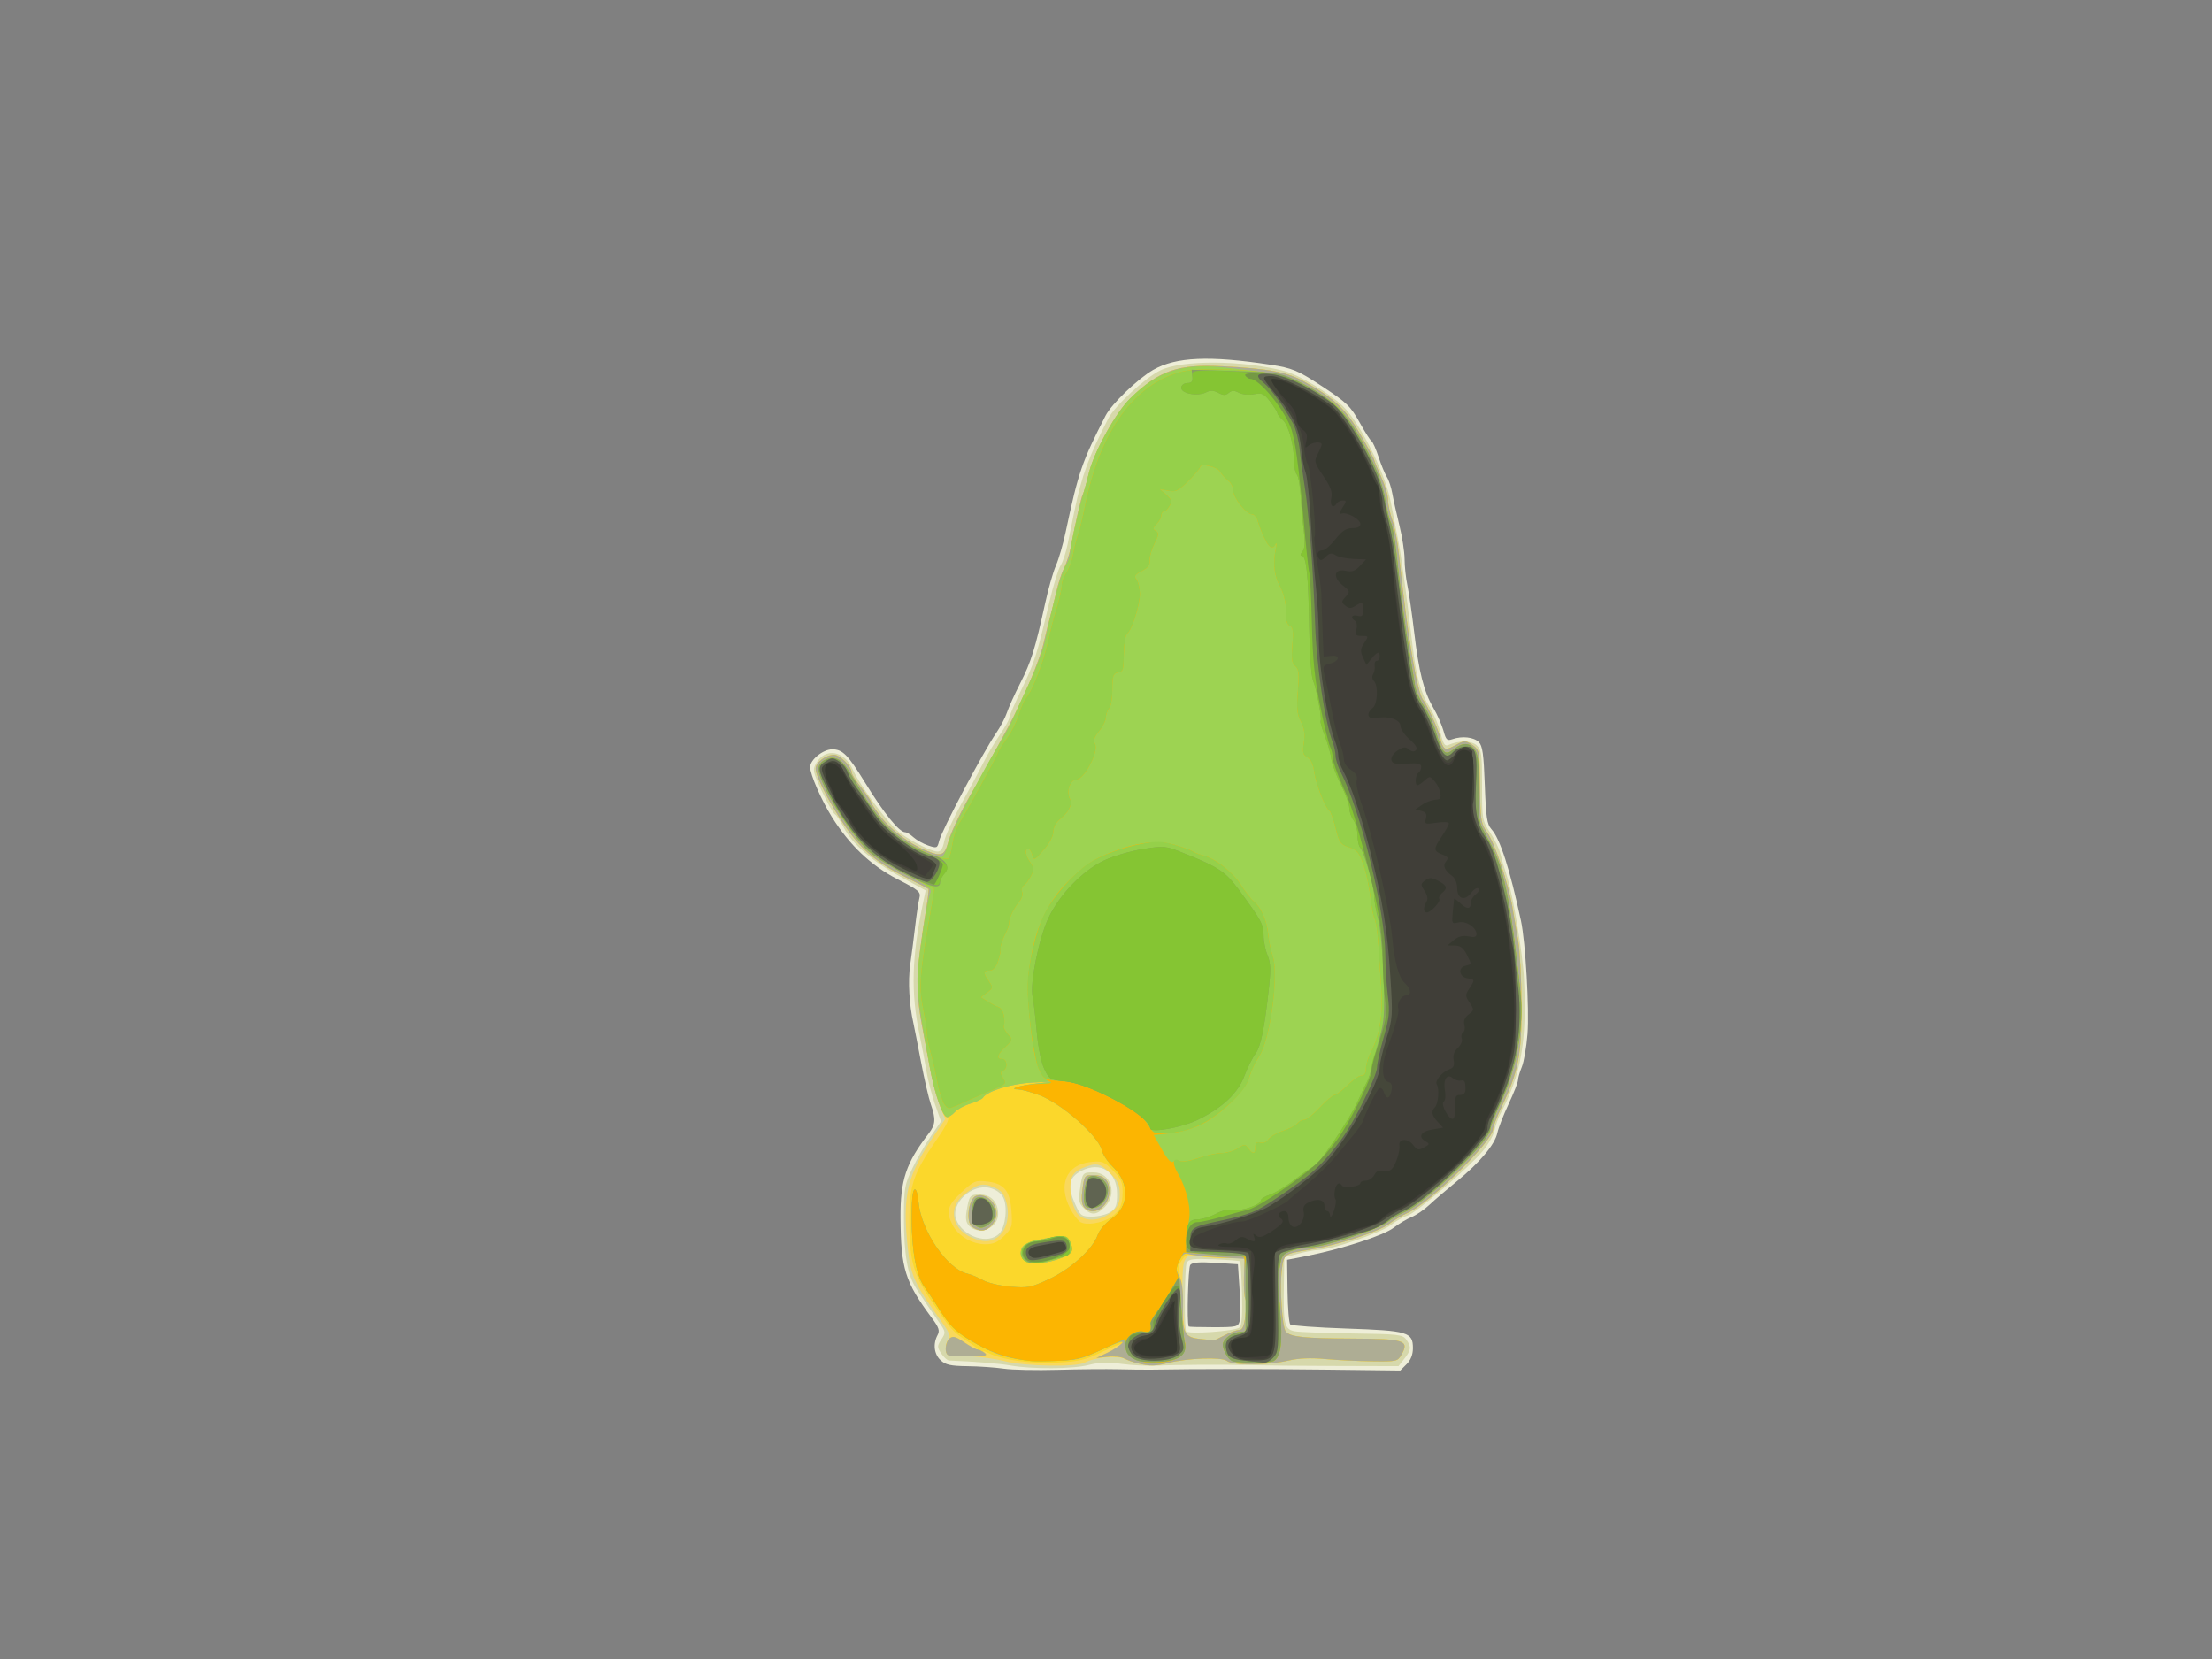 <?xml version="1.0" encoding="UTF-8" standalone="no"?>
<svg
   xmlns:dc="http://purl.org/dc/elements/1.1/"
   xmlns:cc="http://creativecommons.org/ns#"
   xmlns:rdf="http://www.w3.org/1999/02/22-rdf-syntax-ns#"
   xmlns:svg="http://www.w3.org/2000/svg"
   xmlns="http://www.w3.org/2000/svg"
   viewBox="0 0 800 600"
   height="600"
   width="800"
   version="1.1"
   id="svg8612">
  <rect x="0" y="0" width="800" height="600" fill="#808080" stroke="none"/>
  <defs
     id="defs8616" />
  <g
     id="g10406">
    <path
       id="path10436"
       d="m 363,495.003 c -3.025,-0.443 -8.903,-0.85 -13.061,-0.904 -6.14,-0.08 -7.973,-0.482 -9.75,-2.138 -2.367,-2.205 -2.823,-5.907 -1.12,-9.089 0.877,-1.638 0.509,-2.75 -2.042,-6.184 -9.73,-13.098 -11.206,-17.806 -11.343,-36.187 -0.103,-13.716 1.979,-19.933 10.263,-30.658 2.408,-3.118 2.545,-5.19 0.692,-10.466 -0.749,-2.132 -2.346,-9.051 -3.551,-15.376 -1.204,-6.325 -2.442,-12.625 -2.75,-14 -1.524,-6.803 -1.983,-15.143 -1.154,-21 0.506,-3.575 1.317,-9.906 1.803,-14.069 0.486,-4.163 1.166,-8.695 1.511,-10.07 0.58,-2.311 -0.024,-2.835 -7.986,-6.931 -9.561,-4.918 -17.247,-12.229 -23.697,-22.541 C 297.02,289.321 293,280.077 293,277.418 293,274.762 297.683,271 300.99,271 c 3.741,0 5.676,1.962 11.873,12.041 C 319.799,294.321 325.211,301 327.415,301 c 0.526,0 1.886,0.838 3.021,1.861 1.135,1.024 3.524,2.35 5.309,2.946 3.067,1.025 3.28,0.937 3.885,-1.611 0.896,-3.772 15.764,-31.933 20.568,-38.958 1.603,-2.344 3.388,-5.719 3.966,-7.5 0.578,-1.781 2.773,-6.624 4.877,-10.762 3.905,-7.679 5.318,-12.229 8.997,-28.976 1.148,-5.225 2.889,-11.3 3.869,-13.5 0.98,-2.2 2.548,-7.6 3.483,-12 4.645,-21.841 5.905,-25.514 14.473,-42.205 2.173,-4.234 11.687,-13.375 17.223,-16.549 8.188,-4.694 20.392,-5.226 42.414,-1.85 7.788,1.194 9.876,2.055 18.13,7.473 9.655,6.338 10.761,7.407 14.362,13.881 1.759,3.162 3.571,5.98 4.027,6.262 0.455,0.281 1.607,2.869 2.558,5.75 0.951,2.881 2.303,6.138 3.002,7.238 0.7,1.1 1.588,3.8 1.973,6 0.385,2.2 1.537,7.375 2.559,11.5 1.022,4.125 1.865,9.615 1.873,12.201 0.008,2.585 0.47,6.86 1.027,9.5 0.556,2.64 1.65,10.199 2.431,16.799 1.726,14.589 3.49,21.578 6.942,27.5 1.443,2.475 3.095,6.21 3.672,8.301 0.919,3.331 1.321,3.706 3.247,3.032 3.495,-1.222 7.705,-0.754 9.522,1.059 1.351,1.347 1.772,4.361 2.175,15.537 0.421,11.687 0.793,14.19 2.368,15.927 3.154,3.481 6.626,14.228 10.707,33.144 1.647,7.634 3.047,32.048 2.352,41 -0.363,4.675 -1.283,10.017 -2.044,11.872 -0.761,1.855 -1.383,4.005 -1.383,4.778 0,0.773 -1.527,4.656 -3.394,8.628 -1.867,3.972 -3.701,8.676 -4.076,10.454 -0.882,4.181 -6.346,10.712 -14.631,17.489 -3.63,2.969 -8.127,6.824 -9.991,8.567 -1.865,1.743 -4.745,3.709 -6.399,4.369 -1.655,0.66 -4.584,2.411 -6.509,3.891 -3.626,2.788 -18.918,7.742 -31.5,10.206 l -7,1.371 0.152,11.289 c 0.083,6.209 0.533,11.652 1,12.096 0.467,0.444 9.623,1.106 20.348,1.472 22.205,0.758 24,1.288 24,7.086 0,2.337 -0.77,4.293 -2.289,5.811 l -2.289,2.289 -26.961,-0.32 c -22.89,-0.272 -46.343,-0.27 -62.961,0.006 -2.2,0.036 -7.6,-0.023 -12,-0.133 -4.4,-0.11 -14.3,-0.022 -22,0.194 -7.7,0.216 -16.475,0.031 -19.5,-0.412 z m 85.343,-17.208 c 0.317,-1.212 0.305,-6.333 -0.026,-11.38 l -0.603,-9.176 -8.107,-0.513 c -5.908,-0.374 -8.386,-0.165 -9.136,0.769 -0.772,0.962 -1.287,20.667 -0.582,22.254 0.061,0.138 4.109,0.25 8.995,0.25 8.317,0 8.92,-0.141 9.46,-2.204 z"
       style="fill:#eeeed8" />
    <path
       id="path10434"
       d="m 365.5,493.854 c -4.035,-0.709 -12.891,-1.428 -22.227,-1.805 -0.675,-0.027 -1.964,-1.174 -2.865,-2.549 -1.521,-2.322 -1.517,-2.684 0.055,-5.083 1.631,-2.489 1.599,-2.718 -0.873,-6.25 -2.816,-4.023 -4.719,-6.841 -8.238,-12.198 -3.155,-4.802 -4.454,-12.336 -4.438,-25.749 0.012,-10.48 0.228,-11.731 3.042,-17.626 1.666,-3.49 4.681,-8.748 6.701,-11.684 l 3.672,-5.338 -2.132,-6.036 c -1.172,-3.32 -2.575,-8.736 -3.117,-12.036 -0.542,-3.3 -1.648,-9.15 -2.458,-13 -3.289,-15.63 -2.931,-28.42 1.365,-48.724 l 0.788,-3.725 -9.137,-4.986 c -10.238,-5.587 -17.498,-11.912 -20.558,-17.909 -1.128,-2.211 -2.551,-4.329 -3.163,-4.707 -0.612,-0.378 -2.708,-4.096 -4.66,-8.263 -3.27,-6.983 -3.436,-7.775 -2.121,-10.117 3.255,-5.8 10.268,-4.637 13.274,2.202 2.656,6.043 13.221,20.22 17.163,23.032 4.795,3.42 11.352,6.647 13.566,6.677 1.102,0.015 1.864,-1.18 2.327,-3.649 0.379,-2.019 3.202,-8.207 6.274,-13.75 3.072,-5.543 6.708,-12.329 8.08,-15.079 1.372,-2.75 3.998,-7.188 5.837,-9.862 1.839,-2.674 3.343,-5.379 3.343,-6.011 0,-0.632 2.027,-5.319 4.504,-10.417 4.575,-9.416 5.482,-12.267 10.045,-31.585 1.413,-5.981 3.212,-11.857 3.999,-13.059 0.787,-1.201 1.934,-4.633 2.549,-7.625 0.615,-2.993 1.714,-8.366 2.444,-11.941 2.61,-12.794 5.257,-20.04 12.316,-33.714 2.344,-4.541 13.402,-14.749 18.815,-17.37 7.908,-3.828 29.705,-3.704 44.828,0.256 5.286,1.384 16.29,7.975 21.13,12.655 6.259,6.054 15.427,24.388 17.338,34.672 0.511,2.75 1.611,8.375 2.444,12.5 1.341,6.637 2.519,15.177 5.586,40.5 1.272,10.506 2.92,16.301 6.028,21.202 1.542,2.432 3.344,6.672 4.004,9.423 0.969,4.041 1.514,4.864 2.835,4.286 3.84,-1.68 8.242,-1.624 10.18,0.13 1.745,1.579 1.955,3.136 1.955,14.443 0,12.332 0.079,12.793 2.923,17.095 1.607,2.432 3.238,5.771 3.623,7.421 0.385,1.65 1.507,5.475 2.491,8.5 2.176,6.684 5.725,28.081 6.138,37 1.058,22.869 -0.987,34.482 -8.629,49 -0.724,1.375 -1.629,3.963 -2.011,5.751 -0.382,1.788 -2.284,5.153 -4.227,7.478 -5.122,6.13 -24.378,22.655 -27.309,23.435 -1.375,0.366 -4.075,1.897 -6,3.403 -3.496,2.734 -21.367,8.894 -26.047,8.978 -1.349,0.024 -4.703,0.638 -7.453,1.364 l -5,1.32 -0.17,9.886 c -0.248,14.358 0.197,16.219 4.027,16.868 1.729,0.293 11.167,0.642 20.974,0.775 16.339,0.222 17.95,0.405 19.25,2.184 1.912,2.615 1.793,3.813 -0.689,6.969 l -2.108,2.679 -22.642,-0.064 C 470.689,493.99 456.9,493.862 452.5,493.74 c -10.186,-0.281 -26.262,-0.2 -34,0.171 -3.3,0.158 -9.076,-0.131 -12.835,-0.643 -5.053,-0.689 -8.173,-0.584 -11.968,0.4 -5.645,1.464 -20.37,1.561 -28.197,0.185 z m 82.829,-13.791 c 0.795,-0.8 1.071,-4.77 0.86,-12.349 -0.171,-6.144 -0.476,-11.334 -0.676,-11.535 -0.201,-0.201 -4.442,-0.529 -9.426,-0.73 -7.771,-0.313 -9.184,-0.122 -9.925,1.343 -0.675,1.334 -0.895,20.26 -0.286,24.597 0.181,1.29 18.066,0.072 19.454,-1.325 z m -86.866,-34.023 c 2.285,-2.524 3.011,-9.796 1.303,-13.041 -0.808,-1.534 -2.661,-2.835 -4.797,-3.367 -6.524,-1.624 -14.314,5.718 -12.13,11.433 2.404,6.29 11.742,9.263 15.623,4.974 z m -10.919,-2.639 c -1.153,-1.153 -1.43,-2.615 -0.994,-5.25 0.969,-5.849 1.208,-6.152 4.861,-6.152 3.976,0 6.588,2.802 6.588,7.068 0,5.09 -6.857,7.933 -10.455,4.334 z m 50.991,-5.017 C 403.604,437.03 404,435.977 404,431.837 c 0,-8.131 -5.949,-11.984 -12.928,-8.374 -4.596,2.377 -5.143,5.579 -2.098,12.287 1.812,3.991 2.178,4.25 6.013,4.25 2.246,0 5.193,-0.727 6.549,-1.615 z m -9.588,-1.438 c -1.731,-1.731 -1.946,-2.791 -1.373,-6.75 0.885,-6.107 0.956,-6.197 4.928,-6.197 6.271,0 8.786,7.803 4.043,12.545 -2.993,2.993 -4.906,3.094 -7.599,0.401 z"
       style="fill:#d6d8ab" />
    <path
       id="path10432"
       d="m 363.5,492.317 c -3.3,-0.834 -8.925,-1.649 -12.5,-1.812 -3.575,-0.163 -7.062,-0.343 -7.75,-0.4 -1.548,-0.129 -1.649,-4.306 -0.14,-5.814 0.813,-0.813 0.212,-2.364 -2.25,-5.803 -10.449,-14.595 -11.471,-16.859 -12.64,-28.012 -1.893,-18.069 -0.077,-25.576 9.661,-39.923 l 3.971,-5.851 -2.03,-5.1 C 338.707,396.795 337.144,390.9 336.351,386.5 c -0.793,-4.4 -1.882,-10.25 -2.421,-13 -2.973,-15.185 -2.823,-21.247 1.122,-45.37 0.573,-3.503 0.908,-6.489 0.745,-6.634 C 335.634,321.351 331.675,319.325 327,316.993 316.932,311.971 311.085,306.906 305.108,298.025 299.777,290.106 295,280.66 295,278.041 295,275.725 298.595,273 301.65,273 c 2.165,0 6.341,4.192 6.36,6.385 0.005,0.613 1.58,3.091 3.5,5.506 1.92,2.415 3.49,4.713 3.49,5.106 0,0.394 1.567,2.768 3.483,5.277 3.648,4.778 10.219,9.739 16.219,12.246 5.827,2.435 6.893,2.016 8.325,-3.27 1.065,-3.933 5.82,-13.541 10.022,-20.25 0.875,-1.397 5.855,-10.467 11.529,-21 5.696,-10.572 11.427,-24.147 12.91,-30.579 0.878,-3.806 1.984,-8.271 2.459,-9.921 0.475,-1.65 1.417,-5.475 2.093,-8.5 0.676,-3.025 1.924,-6.85 2.773,-8.5 0.849,-1.65 1.893,-4.8 2.32,-7 2.052,-10.571 3.914,-18.766 4.469,-19.663 0.337,-0.545 1.232,-3.647 1.99,-6.894 1.943,-8.329 9.698,-22.522 15.259,-27.925 10.344,-10.051 17.076,-12.401 33.169,-11.581 16.861,0.86 23.514,2.11 29.736,5.589 10.991,6.145 14.925,9.848 20.236,19.05 2.756,4.775 5.01,8.947 5.01,9.273 0,0.325 1.125,3.051 2.5,6.057 1.375,3.006 2.5,6.788 2.5,8.404 0,1.616 0.704,4.907 1.565,7.314 0.861,2.407 1.96,8.201 2.443,12.876 2.895,28.013 6.482,49.478 8.72,52.173 1.538,1.852 6.267,12.461 6.287,14.105 0.008,0.672 0.427,1.872 0.93,2.667 0.783,1.238 1.413,1.177 4.391,-0.427 3.291,-1.772 3.614,-1.781 6.07,-0.172 2.158,1.414 2.609,2.495 2.683,6.427 0.049,2.6 0.162,8.626 0.25,13.392 0.136,7.344 0.515,9.143 2.483,11.807 2.647,3.583 7.717,18.605 9.188,27.227 0.544,3.191 1.478,8.614 2.074,12.052 0.596,3.438 1.132,13.675 1.189,22.75 0.116,18.271 -1.094,24.552 -7.192,37.33 -1.695,3.551 -3.081,7.134 -3.081,7.963 0,4.361 -22.98,26.94 -30.936,30.397 -1.89,0.821 -4.875,2.59 -6.632,3.931 -3.715,2.833 -18.955,7.805 -28.627,9.339 -9.49,1.505 -9.511,1.52 -10.221,7.357 -0.799,6.567 0.131,20.636 1.471,22.25 1.618,1.949 6.513,2.463 24.247,2.544 18.645,0.085 20.454,0.672 17.622,5.718 -1.446,2.576 -1.698,2.633 -10.952,2.502 -5.21,-0.074 -12.847,-0.452 -16.972,-0.84 -4.974,-0.468 -9.352,-0.274 -13,0.577 -7.416,1.73 -20.249,1.802 -22.269,0.125 -1.795,-1.49 -14.222,-1.023 -21.692,0.815 -4.756,1.17 -10.95,0.554 -15.04,-1.498 -2.805,-1.407 -11.068,-0.677 -14.684,1.298 -3.072,1.678 -21.473,1.364 -28.816,-0.491 z M 442.739,483 c 2.052,-1.1 4.468,-2 5.368,-2 1.209,0 1.81,-1.312 2.304,-5.033 0.367,-2.768 0.363,-5.525 -0.008,-6.127 -0.372,-0.602 -0.598,-4.187 -0.503,-7.967 L 450.072,455 l -5.897,0 c -3.243,0 -7.89,-0.273 -10.327,-0.607 -3.978,-0.545 -4.539,-0.367 -5.492,1.75 -1.353,3.003 -0.776,24.648 0.705,26.432 0.602,0.725 2.971,1.488 5.266,1.697 2.295,0.208 4.286,0.458 4.426,0.554 0.14,0.096 1.933,-0.725 3.985,-1.825 z m -82.038,-35.503 c 3.263,-2.285 4.641,-7.514 3.296,-12.507 -0.905,-3.362 -1.794,-4.424 -4.724,-5.649 -4.085,-1.707 -5.926,-1.186 -11.05,3.125 -5.41,4.552 -3.842,12.052 3.155,15.097 4.106,1.787 6.703,1.769 9.323,-0.066 z m -9.101,-3.8 c -2.441,-1.785 -1.321,-10.334 1.471,-11.219 4.437,-1.408 9.025,4.572 6.78,8.838 -2.041,3.877 -5.027,4.739 -8.25,2.382 z m 50.323,-5.286 c 2.494,-2.099 3.077,-3.349 3.077,-6.6 0,-3.228 -0.664,-4.675 -3.4,-7.411 -3.787,-3.787 -5.118,-4.046 -10.097,-1.966 -2.261,0.945 -3.657,2.328 -4.09,4.054 -0.864,3.444 0.103,9.125 2.064,12.117 2.236,3.412 8.272,3.318 12.446,-0.195 z m -9.899,-1.882 c -0.828,-0.998 -0.998,-3.088 -0.529,-6.5 0.671,-4.878 0.791,-5.03 3.975,-5.03 3.967,0 5.861,2.022 5.744,6.135 -0.159,5.601 -6.117,9.098 -9.191,5.394 z"
       style="fill:#f9d85c" />
    <path
       id="path10430"
       d="m 411.466,493.068 c -1.669,-0.4 -3.881,-1.201 -4.916,-1.78 -1.035,-0.579 -3.719,-0.851 -5.966,-0.603 l -4.084,0.45 4.127,-1.963 c 2.27,-1.08 4.372,-2.361 4.673,-2.847 0.3,-0.486 -2.682,0.673 -6.627,2.576 -6.204,2.992 -8.429,3.519 -16.468,3.901 -9.641,0.458 -19.422,-0.907 -24.692,-3.446 -2.039,-0.983 -2.496,-1.032 -1.414,-0.153 1.344,1.092 0.55,1.275 -5,1.153 -3.629,-0.08 -7.161,-0.193 -7.848,-0.25 -1.719,-0.143 -1.578,-4.587 0.193,-6.057 1.153,-0.957 2.203,-0.681 5.232,1.378 2.084,1.416 4.223,2.575 4.753,2.575 0.53,0 -1.037,-1.282 -3.482,-2.849 -5.275,-3.38 -6.016,-4.211 -13.224,-14.838 -6.573,-9.689 -7.916,-14.785 -7.846,-29.772 0.055,-11.872 1.562,-16.293 9.476,-27.801 C 342.871,406.169 343.829,404 342.216,404 c -1.293,0 -4.287,-8.966 -5.846,-17.5 -0.803,-4.4 -1.901,-10.25 -2.44,-13 -2.973,-15.185 -2.823,-21.247 1.122,-45.37 0.573,-3.503 0.908,-6.489 0.745,-6.634 C 335.634,321.351 331.675,319.325 327,316.993 316.932,311.971 311.085,306.906 305.108,298.025 299.777,290.106 295,280.66 295,278.041 295,275.725 298.595,273 301.65,273 c 2.165,0 6.341,4.192 6.36,6.385 0.005,0.613 1.58,3.091 3.5,5.506 1.92,2.415 3.49,4.713 3.49,5.106 0,0.394 1.567,2.768 3.483,5.277 3.648,4.778 10.219,9.739 16.219,12.246 5.827,2.435 6.893,2.016 8.325,-3.27 1.065,-3.933 5.82,-13.541 10.022,-20.25 0.875,-1.397 5.855,-10.467 11.529,-21 5.696,-10.572 11.427,-24.147 12.91,-30.579 0.878,-3.806 1.984,-8.271 2.459,-9.921 0.475,-1.65 1.417,-5.475 2.093,-8.5 0.676,-3.025 1.924,-6.85 2.773,-8.5 0.849,-1.65 1.893,-4.8 2.32,-7 2.052,-10.571 3.914,-18.766 4.469,-19.663 0.337,-0.545 1.232,-3.647 1.99,-6.894 1.943,-8.329 9.698,-22.522 15.259,-27.925 10.344,-10.051 17.076,-12.401 33.169,-11.581 16.861,0.86 23.514,2.11 29.736,5.589 10.991,6.145 14.925,9.848 20.236,19.05 2.756,4.775 5.01,8.947 5.01,9.273 0,0.325 1.125,3.051 2.5,6.057 1.375,3.006 2.5,6.788 2.5,8.404 0,1.616 0.704,4.907 1.565,7.314 0.861,2.407 1.96,8.201 2.443,12.876 2.895,28.013 6.482,49.478 8.72,52.173 1.538,1.852 6.267,12.461 6.287,14.105 0.008,0.672 0.427,1.872 0.93,2.667 0.783,1.238 1.413,1.177 4.391,-0.427 3.291,-1.772 3.614,-1.781 6.07,-0.172 2.158,1.414 2.609,2.495 2.683,6.427 0.049,2.6 0.162,8.626 0.25,13.392 0.136,7.344 0.515,9.143 2.483,11.807 2.647,3.583 7.717,18.605 9.188,27.227 0.544,3.191 1.478,8.614 2.074,12.052 0.596,3.438 1.132,13.675 1.189,22.75 0.116,18.271 -1.094,24.552 -7.192,37.33 -1.695,3.551 -3.081,7.134 -3.081,7.963 0,4.361 -22.98,26.94 -30.936,30.397 -1.89,0.821 -4.875,2.59 -6.632,3.931 -3.715,2.833 -18.955,7.805 -28.627,9.339 -9.49,1.505 -9.511,1.52 -10.221,7.357 -0.799,6.567 0.131,20.636 1.471,22.25 1.618,1.949 6.513,2.463 24.247,2.544 18.645,0.085 20.454,0.672 17.622,5.718 -1.446,2.576 -1.698,2.633 -10.952,2.502 -5.21,-0.074 -12.847,-0.452 -16.972,-0.84 -4.974,-0.468 -9.352,-0.274 -13,0.577 -7.416,1.73 -20.249,1.802 -22.269,0.125 -1.766,-1.466 -14.312,-1.029 -21.231,0.739 -4.52,1.155 -6.678,1.182 -11.034,0.138 z M 442.739,483 c 2.052,-1.1 4.468,-2 5.368,-2 1.209,0 1.81,-1.312 2.304,-5.033 0.367,-2.768 0.363,-5.525 -0.008,-6.127 -0.372,-0.602 -0.598,-4.187 -0.503,-7.967 L 450.072,455 l -6.786,-0.024 c -3.732,-0.013 -8.456,-0.412 -10.496,-0.886 -3.337,-0.775 -3.876,-0.608 -5.366,1.665 -1.383,2.11 -1.469,3.153 -0.52,6.319 0.625,2.086 1.049,7.169 0.942,11.297 -0.229,8.866 0.666,10.371 6.481,10.9 2.295,0.208 4.286,0.458 4.426,0.554 0.14,0.096 1.933,-0.725 3.985,-1.825 z M 363.194,446.96 c 2.847,-2.847 3.013,-3.422 2.606,-9.039 -0.533,-7.362 -2.69,-9.929 -8.94,-10.633 -4.064,-0.458 -4.689,-0.188 -9.112,3.93 -5.14,4.787 -5.731,6.981 -3.2,11.876 2.052,3.967 7.052,6.898 11.778,6.902 2.933,0.003 4.537,-0.706 6.867,-3.037 z m -11.594,-3.263 c -2.441,-1.785 -1.321,-10.334 1.471,-11.219 4.437,-1.408 9.025,4.572 6.78,8.838 -2.041,3.877 -5.027,4.739 -8.25,2.382 z m 50.087,-3.411 C 404.95,438.147 406,435.879 406,430.966 c 0,-3.434 -0.62,-4.786 -3.527,-7.693 -3.27,-3.27 -3.869,-3.488 -8.217,-2.998 -8.54,0.963 -11.649,8.115 -7.263,16.712 1.096,2.149 2.784,4.383 3.75,4.965 2.153,1.297 7.713,0.451 10.944,-1.666 z m -9.662,-3.756 c -0.828,-0.998 -0.998,-3.088 -0.529,-6.5 0.671,-4.878 0.791,-5.03 3.975,-5.03 3.967,0 5.861,2.022 5.744,6.135 -0.159,5.601 -6.117,9.098 -9.191,5.394 z"
       style="fill:#fbd72b" />
    <path
       id="path10428"
       d="m 411.466,493.068 c -1.669,-0.4 -3.881,-1.201 -4.916,-1.78 -1.035,-0.579 -3.719,-0.851 -5.966,-0.603 l -4.084,0.45 4,-1.909 c 2.2,-1.05 4.613,-2.65 5.362,-3.555 0.811,-0.98 -2.084,-0.031 -7.156,2.346 -8.13,3.81 -8.991,3.997 -18.862,4.098 -11.489,0.118 -16.926,-0.955 -24.344,-4.803 -9.15,-4.747 -11.822,-7.302 -17.997,-17.21 -0.549,-0.88 -2.024,-3.05 -3.279,-4.821 -3.288,-4.642 -4.922,-15.765 -4.412,-30.029 0.238,-6.653 1.782,-6.829 2.411,-0.274 0.981,10.206 10.364,23.946 17.501,25.627 1.526,0.36 4.125,1.438 5.775,2.398 1.65,0.959 6.093,2.014 9.872,2.345 6.335,0.555 7.429,0.342 14,-2.715 7.914,-3.683 15.875,-10.897 17.614,-15.962 0.616,-1.795 2.783,-4.341 4.997,-5.871 6.5,-4.493 6.728,-12.778 0.517,-18.798 -1.874,-1.817 -3.666,-4.479 -3.982,-5.917 -1.156,-5.263 -14.927,-17.323 -23.033,-20.172 C 372.496,394.86 369.289,394 368.358,394 c -4.034,0 0.225,-1.406 6.395,-2.112 l 6.746,-0.771 -8.01,0.392 c -7.628,0.373 -16.5,3.082 -17.99,5.492 -0.321,0.519 -2.357,1.475 -4.525,2.125 -2.168,0.65 -4.694,2.012 -5.613,3.028 -0.919,1.016 -2.179,1.847 -2.8,1.847 -1.603,0 -4.48,-8.132 -6.191,-17.5 -0.803,-4.4 -1.901,-10.25 -2.44,-13 -2.973,-15.185 -2.823,-21.247 1.122,-45.37 0.573,-3.503 0.908,-6.489 0.745,-6.634 C 335.634,321.351 331.675,319.325 327,316.993 316.932,311.971 311.085,306.906 305.108,298.025 299.777,290.106 295,280.66 295,278.041 295,275.725 298.595,273 301.65,273 c 2.165,0 6.341,4.192 6.36,6.385 0.005,0.613 1.58,3.091 3.5,5.506 1.92,2.415 3.49,4.713 3.49,5.106 0,0.394 1.567,2.768 3.483,5.277 3.648,4.778 10.219,9.739 16.219,12.246 5.827,2.435 6.893,2.016 8.325,-3.27 1.065,-3.933 5.82,-13.541 10.022,-20.25 0.875,-1.397 5.855,-10.467 11.529,-21 5.696,-10.572 11.427,-24.147 12.91,-30.579 0.878,-3.806 1.984,-8.271 2.459,-9.921 0.475,-1.65 1.417,-5.475 2.093,-8.5 0.676,-3.025 1.924,-6.85 2.773,-8.5 0.849,-1.65 1.893,-4.8 2.32,-7 2.052,-10.571 3.914,-18.766 4.469,-19.663 0.337,-0.545 1.232,-3.647 1.99,-6.894 1.943,-8.329 9.698,-22.522 15.259,-27.925 10.344,-10.051 17.076,-12.401 33.169,-11.581 16.861,0.86 23.514,2.11 29.736,5.589 10.991,6.145 14.925,9.848 20.236,19.05 2.756,4.775 5.01,8.947 5.01,9.273 0,0.325 1.125,3.051 2.5,6.057 1.375,3.006 2.5,6.788 2.5,8.404 0,1.616 0.704,4.907 1.565,7.314 0.861,2.407 1.96,8.201 2.443,12.876 2.895,28.013 6.482,49.478 8.72,52.173 1.538,1.852 6.267,12.461 6.287,14.105 0.008,0.672 0.427,1.872 0.93,2.667 0.783,1.238 1.413,1.177 4.391,-0.427 3.291,-1.772 3.614,-1.781 6.07,-0.172 2.158,1.414 2.609,2.495 2.683,6.427 0.049,2.6 0.162,8.626 0.25,13.392 0.136,7.344 0.515,9.143 2.483,11.807 2.647,3.583 7.717,18.605 9.188,27.227 0.544,3.191 1.478,8.614 2.074,12.052 0.596,3.438 1.132,13.675 1.189,22.75 0.116,18.271 -1.094,24.552 -7.192,37.33 -1.695,3.551 -3.081,7.134 -3.081,7.963 0,4.361 -22.98,26.94 -30.936,30.397 -1.89,0.821 -4.875,2.59 -6.632,3.931 -3.715,2.833 -18.955,7.805 -28.627,9.339 -9.49,1.505 -9.511,1.52 -10.221,7.357 -0.799,6.567 0.131,20.636 1.471,22.25 1.618,1.949 6.513,2.463 24.247,2.544 18.645,0.085 20.454,0.672 17.622,5.718 -1.446,2.576 -1.698,2.633 -10.952,2.502 -5.21,-0.074 -12.847,-0.452 -16.972,-0.84 -4.974,-0.468 -9.352,-0.274 -13,0.577 -7.416,1.73 -20.249,1.802 -22.269,0.125 -1.766,-1.466 -14.312,-1.029 -21.231,0.739 -4.52,1.155 -6.678,1.182 -11.034,0.138 z M 442.739,483 c 2.052,-1.1 4.468,-2 5.368,-2 1.209,0 1.81,-1.312 2.304,-5.033 0.367,-2.768 0.363,-5.525 -0.008,-6.127 -0.372,-0.602 -0.6,-4.125 -0.506,-7.829 l 0.17,-6.735 -9.283,-0.527 c -5.105,-0.29 -10.04,-0.838 -10.965,-1.219 -1.228,-0.505 -2.101,0.118 -3.233,2.307 -1.38,2.669 -1.387,3.31 -0.061,5.831 1.022,1.942 1.435,5.407 1.316,11.028 -0.205,9.606 0.6,11.041 6.489,11.576 2.295,0.208 4.286,0.458 4.426,0.554 0.14,0.096 1.933,-0.725 3.985,-1.825 z m -99.724,7.171 c -1.519,-0.506 -1.222,-4.754 0.428,-6.124 1.153,-0.957 2.203,-0.681 5.232,1.378 2.084,1.416 4.247,2.589 4.807,2.607 0.56,0.018 1.736,0.58 2.614,1.25 1.303,0.995 0.341,1.219 -5.236,1.223 -3.757,0.003 -7.288,-0.147 -7.846,-0.333 z m 27.025,-34.623 c -1.501,-1.808 -1.025,-4.585 0.96,-5.603 3.551,-1.822 13.215,-3.299 14.848,-2.269 2.063,1.301 2.16,5.357 0.152,6.343 -6.257,3.074 -14.058,3.822 -15.96,1.529 z m -18.44,-11.851 c -2.441,-1.785 -1.321,-10.334 1.471,-11.219 4.437,-1.408 9.025,4.572 6.78,8.838 -2.041,3.877 -5.027,4.739 -8.25,2.382 z m 40.424,-7.167 c -0.828,-0.998 -0.998,-3.088 -0.529,-6.5 0.671,-4.878 0.791,-5.03 3.975,-5.03 3.967,0 5.861,2.022 5.744,6.135 -0.159,5.601 -6.117,9.098 -9.191,5.394 z"
       style="fill:#aead94" />
    <path
       id="path10426"
       d="m 373,492.249 c -6.993,-0.703 -13.718,-2.763 -19.301,-5.912 -8.521,-4.807 -9.993,-6.282 -16.196,-16.236 -0.549,-0.88 -2.024,-3.05 -3.279,-4.821 -3.288,-4.642 -4.922,-15.765 -4.412,-30.029 0.238,-6.653 1.782,-6.829 2.411,-0.274 0.981,10.206 10.364,23.946 17.501,25.627 1.526,0.36 4.125,1.438 5.775,2.398 1.65,0.959 6.093,2.014 9.872,2.345 6.335,0.555 7.429,0.342 14,-2.715 7.914,-3.683 15.875,-10.897 17.614,-15.962 0.616,-1.795 2.783,-4.341 4.997,-5.871 6.5,-4.493 6.728,-12.778 0.517,-18.798 -1.874,-1.817 -3.666,-4.479 -3.982,-5.917 -1.156,-5.263 -14.927,-17.323 -23.033,-20.172 C 372.496,394.86 369.289,394 368.358,394 c -4.034,0 0.225,-1.406 6.395,-2.112 l 6.746,-0.771 -8.01,0.392 c -7.628,0.373 -16.5,3.082 -17.99,5.492 -0.321,0.519 -2.357,1.475 -4.525,2.125 -2.168,0.65 -4.694,2.012 -5.613,3.028 -0.919,1.016 -2.187,1.847 -2.819,1.847 -1.547,0 -4.603,-8.769 -6.264,-17.977 -4.91,-27.21 -5.155,-29.954 -3.653,-41.023 1.703,-12.55 2.988,-19.89 3.887,-22.197 0.532,-1.365 -1.266,-2.68 -9.175,-6.712 -5.41,-2.758 -11.497,-6.588 -13.527,-8.511 C 307.169,301.287 296,282.749 296,278.019 c 0,-1.072 0.923,-2.443 2.052,-3.047 3.696,-1.978 6.226,-0.741 9.417,4.605 5.701,9.55 7.034,11.621 10.224,15.885 5.034,6.73 17.25,14.538 22.744,14.538 0.652,0 1.763,-2.256 2.47,-5.012 1.145,-4.469 12.649,-26.648 19.513,-37.621 1.422,-2.273 3.309,-5.873 4.194,-8 0.885,-2.127 3.538,-7.917 5.896,-12.867 2.358,-4.95 4.838,-11.695 5.51,-14.989 2.561,-12.547 5.904,-24.744 7.413,-27.046 0.863,-1.317 1.568,-3.198 1.566,-4.18 -0.003,-2.189 2.57,-14.001 4.528,-20.785 0.794,-2.75 1.889,-6.806 2.434,-9.014 1.774,-7.184 9.791,-21.507 14.798,-26.435 10.153,-9.994 19.073,-12.848 34.704,-11.105 19.506,2.175 22.436,2.825 28.815,6.393 9.819,5.492 13.732,9.152 18.646,17.438 6.151,10.374 9.135,17.556 10.188,24.527 0.482,3.192 1.345,6.677 1.916,7.745 0.571,1.068 1.46,5.881 1.974,10.697 1.618,15.154 3.103,26.453 4.7,35.755 0.85,4.95 1.771,10.523 2.048,12.385 0.277,1.862 1.749,5.237 3.271,7.5 1.523,2.263 3.484,6.535 4.359,9.493 2.262,7.647 3.23,8.575 6.368,6.107 3.325,-2.615 5.865,-2.51 7.72,0.32 1.166,1.78 1.457,4.916 1.273,13.75 -0.185,8.917 0.115,12.106 1.361,14.444 0.88,1.65 2.314,4.35 3.188,6 4.747,8.965 7.144,21.06 10.603,53.5 1.31,12.284 -1.423,27.617 -7.067,39.65 -2.103,4.482 -3.823,8.847 -3.823,9.698 0,4.171 -23.577,26.906 -31.211,30.096 -1.809,0.756 -4.549,2.365 -6.088,3.576 -3.33,2.62 -22.672,8.948 -27.681,9.056 -1.936,0.042 -5.096,0.644 -7.021,1.339 -3.171,1.144 -3.57,1.725 -4.244,6.174 -0.409,2.701 -0.314,9.701 0.21,15.557 0.973,10.865 0.294,16.437 -2.198,18.019 -1.466,0.931 -11.24,1.084 -14.436,0.227 -1.192,-0.32 -2.714,-1.9 -3.382,-3.512 -1.032,-2.492 -0.954,-3.217 0.522,-4.848 0.955,-1.055 2.927,-2.056 4.382,-2.224 L 450.5,481.5 l 0.154,-13.318 c 0.108,-9.317 -0.192,-13.423 -1,-13.666 -0.635,-0.192 -5.755,-0.612 -11.377,-0.935 l -10.223,-0.587 -1.568,3.033 c -0.871,1.685 -1.217,3.575 -0.777,4.253 0.435,0.671 1.087,5.946 1.448,11.721 0.361,5.775 0.96,11.86 1.33,13.523 0.907,4.074 -1.73,6.364 -8.212,7.131 -6.837,0.81 -11.834,-0.951 -13.113,-4.62 -0.549,-1.575 -0.724,-3.138 -0.388,-3.474 0.335,-0.335 -3.189,1.157 -7.832,3.317 -6.964,3.24 -9.754,3.988 -15.942,4.275 -4.125,0.191 -8.625,0.235 -10,0.097 z m -2.96,-36.701 c -1.501,-1.808 -1.025,-4.585 0.96,-5.603 3.551,-1.822 13.215,-3.299 14.848,-2.269 2.063,1.301 2.16,5.357 0.152,6.343 -6.257,3.074 -14.058,3.822 -15.96,1.529 z m -17.947,-12.936 c -0.721,-0.869 -0.906,-2.926 -0.495,-5.5 C 352.149,433.669 352.632,433 354.571,433 c 2.445,0 5.429,3.335 5.429,6.068 0,1.993 -3.103,4.932 -5.206,4.932 -0.852,0 -2.067,-0.625 -2.701,-1.388 z m 40.46,-6.527 c -1.077,-1.742 -0.234,-9.104 1.175,-10.274 1.8,-1.494 5.884,0.389 6.748,3.112 1.007,3.171 -1.556,7.527 -4.638,7.884 -1.456,0.169 -2.935,-0.156 -3.285,-0.723 z"
       style="fill:#9dd352" />
    <path
       id="path10424"
       d="m 373,492.249 c -6.993,-0.703 -13.718,-2.763 -19.301,-5.912 -8.521,-4.807 -9.993,-6.282 -16.196,-16.236 -0.549,-0.88 -2.024,-3.05 -3.279,-4.821 -3.288,-4.642 -4.922,-15.765 -4.412,-30.029 0.238,-6.653 1.782,-6.829 2.411,-0.274 0.981,10.206 10.364,23.946 17.501,25.627 1.526,0.36 4.125,1.438 5.775,2.398 1.65,0.959 6.093,2.014 9.872,2.345 6.335,0.555 7.429,0.342 14,-2.715 7.914,-3.683 15.875,-10.897 17.614,-15.962 0.616,-1.795 2.783,-4.341 4.997,-5.871 6.5,-4.493 6.728,-12.778 0.517,-18.798 -1.874,-1.817 -3.666,-4.479 -3.982,-5.917 -1.156,-5.263 -14.927,-17.323 -23.033,-20.172 -2.989,-1.051 -6.234,-1.942 -7.21,-1.981 -4.14,-0.164 2.407,-1.794 7.725,-1.923 4.299,-0.104 5.016,-0.329 3.282,-1.026 -3.289,-1.323 -5.251,-7.166 -6.543,-19.481 -1.449,-13.808 -1.394,-17.077 0.451,-27 1.866,-10.036 6.334,-18.929 12.72,-25.314 6.308,-6.308 9.286,-8.339 16.091,-10.975 9.404,-3.642 16.742,-4.475 23.045,-2.616 3,0.885 5.905,1.951 6.455,2.369 0.55,0.418 2.15,1.034 3.555,1.368 4.376,1.041 10.783,6.022 13.756,10.693 1.566,2.461 3.629,5.117 4.584,5.902 2.674,2.197 4.794,6.968 5.246,11.805 0.225,2.412 0.982,6.046 1.682,8.077 2.276,6.606 -0.977,30.464 -4.951,36.308 -1.353,1.989 -2.931,5.364 -3.507,7.5 -1.279,4.742 -10.044,13.347 -17.365,17.049 -2.764,1.397 -7.74,2.82 -11.126,3.181 l -6.126,0.653 2.989,5.279 c 2.128,3.758 3.326,4.999 4.159,4.307 0.644,-0.534 1.736,-0.622 2.426,-0.196 0.691,0.427 3.6,-0.034 6.466,-1.025 2.866,-0.99 6.689,-1.815 8.496,-1.833 1.807,-0.018 4.449,-0.795 5.871,-1.727 2.431,-1.593 2.661,-1.593 3.825,0 1.665,2.277 2.519,2.134 2.519,-0.422 0,-1.564 0.481,-1.991 1.843,-1.635 1.059,0.277 2.287,-0.227 2.885,-1.185 0.573,-0.917 2.9,-2.281 5.171,-3.03 2.271,-0.75 4.628,-1.964 5.238,-2.698 0.609,-0.734 1.763,-1.335 2.564,-1.335 0.801,0 3.342,-2.025 5.647,-4.5 2.305,-2.475 4.7,-4.5 5.322,-4.5 0.622,0 2.706,-1.575 4.631,-3.5 1.925,-1.925 4.22,-3.5 5.1,-3.5 1.049,0 1.6,-0.879 1.6,-2.552 0,-1.404 0.862,-4.216 1.916,-6.25 3.065,-5.915 4.257,-13.215 3.645,-22.329 -0.309,-4.603 -0.781,-11.876 -1.049,-16.161 -0.268,-4.286 -0.895,-8.561 -1.395,-9.5 -0.499,-0.939 -1.179,-4.438 -1.511,-7.774 -0.332,-3.336 -1.425,-8.482 -2.429,-11.436 -1.556,-4.578 -2.33,-5.538 -5.252,-6.512 -3.096,-1.032 -3.57,-1.714 -4.918,-7.064 -0.821,-3.257 -1.828,-6.07 -2.238,-6.251 -1.348,-0.595 -4.863,-9.575 -5.464,-13.958 -0.381,-2.782 -1.261,-4.654 -2.499,-5.316 -1.602,-0.857 -1.806,-1.717 -1.265,-5.328 0.469,-3.125 0.174,-5.218 -1.076,-7.634 -1.391,-2.689 -1.598,-4.801 -1.081,-10.999 0.525,-6.296 0.358,-7.904 -0.931,-8.974 -1.24,-1.03 -1.461,-2.644 -1.046,-7.677 0.413,-5.01 0.213,-6.493 -0.933,-6.933 -0.88,-0.338 -1.422,-1.806 -1.368,-3.706 0.125,-4.381 -0.602,-7.607 -2.565,-11.391 -1.772,-3.417 -2.162,-7.757 -1.144,-12.755 0.336,-1.65 0.346,-2.438 0.023,-1.75 -1.522,3.235 -3.742,0.29 -6.785,-9 -0.315,-0.963 -1.162,-1.75 -1.882,-1.75 C 450.703,186 446,180.049 446,177.454 c 0,-1.287 -0.822,-2.928 -1.827,-3.647 -1.005,-0.719 -2.295,-2.156 -2.867,-3.194 C 440.296,168.779 434,167.388 434,168.999 c 0,0.421 -1.873,2.639 -4.162,4.928 -3.589,3.589 -4.587,4.08 -7.25,3.57 l -3.088,-0.592 2.308,2.005 c 1.905,1.655 2.117,2.362 1.215,4.048 C 422.422,184.081 421.495,185 420.965,185 420.434,185 420,185.643 420,186.429 c 0,0.786 -0.748,2.177 -1.662,3.091 -1.378,1.378 -1.427,1.808 -0.287,2.512 1.139,0.704 1.043,1.505 -0.556,4.659 -1.063,2.095 -1.819,4.803 -1.682,6.017 0.18,1.591 -0.617,2.656 -2.852,3.812 -2.498,1.292 -2.874,1.878 -1.933,3.013 0.643,0.775 1.191,3.109 1.217,5.188 0.051,3.997 -2.913,13.322 -4.59,14.443 -0.547,0.365 -1.071,3.29 -1.166,6.5 -0.215,7.297 -0.126,7.008 -2.345,7.588 -1.535,0.401 -1.857,1.473 -1.857,6.174 0,3.128 -0.514,6.202 -1.143,6.831 -0.629,0.629 -1.159,2.065 -1.179,3.193 -0.02,1.127 -1.116,3.371 -2.436,4.986 -1.766,2.16 -2.156,3.391 -1.477,4.66 1.406,2.627 -3.869,12.76 -6.685,12.842 -2.373,0.069 -3.806,4.371 -2.358,7.077 0.988,1.845 -0.502,4.79 -3.696,7.307 -1.356,1.068 -2.33,2.931 -2.354,4.5 -0.025,1.595 -1.455,4.279 -3.538,6.638 -3.307,3.747 -3.528,3.841 -4.075,1.75 C 373.027,307.995 372.369,307 371.883,307 c -1.39,0 -1.036,2.338 0.737,4.868 1.406,2.007 1.439,2.666 0.252,4.973 -0.753,1.463 -1.913,3.009 -2.579,3.436 -0.666,0.427 -0.949,1.456 -0.63,2.287 0.319,0.831 -0.037,2.282 -0.792,3.224 C 366.661,328.548 365,331.857 365,333.5 c 0,0.84 -0.417,2.309 -0.927,3.264 -1.424,2.667 -2.412,5.643 -2.193,6.603 0.109,0.477 -0.305,2.389 -0.919,4.25 -0.754,2.284 -1.741,3.383 -3.039,3.383 -2.354,0 -2.413,0.854 -0.273,3.91 1.567,2.238 1.538,2.44 -0.593,4.047 l -2.242,1.691 2.343,1.501 c 1.288,0.825 3.13,1.79 4.093,2.144 1.526,0.561 2.4,3.949 1.827,7.082 -0.088,0.481 0.621,1.738 1.575,2.793 1.659,1.834 1.618,2.027 -0.958,4.415 C 360.686,381.372 360.246,383 362.5,383 c 1.808,0 2.02,3.645 0.25,4.286 -0.998,0.361 -0.995,0.885 0.014,2.593 1.373,2.323 1.938,1.913 -9.014,6.538 -2.062,0.871 -5.344,2.319 -7.292,3.217 -3.353,1.547 -3.615,1.534 -4.915,-0.244 -0.755,-1.033 -1.879,-4.581 -2.497,-7.884 -0.618,-3.303 -1.747,-8.256 -2.508,-11.006 -0.762,-2.75 -1.365,-5.9 -1.342,-7 0.024,-1.1 -0.461,-4.424 -1.076,-7.386 -1.937,-9.32 -1.66,-13.053 2.898,-39.045 0.524,-2.987 0.847,-5.523 0.717,-5.635 C 337.606,321.321 333,318.945 327.5,316.153 322,313.361 315.839,309.503 313.81,307.579 307.169,301.287 296,282.749 296,278.019 c 0,-1.072 0.923,-2.443 2.052,-3.047 3.696,-1.978 6.226,-0.741 9.417,4.605 1.667,2.792 3.931,6.549 5.031,8.347 4.316,7.057 8.609,11.966 13.591,15.546 5.124,3.681 15.41,7.956 16.911,7.029 0.422,-0.261 1.079,-2.617 1.461,-5.237 0.381,-2.619 1.422,-5.887 2.312,-7.262 C 349.314,294.079 361,272.749 361,272.035 c 0,-0.353 1.359,-2.49 3.021,-4.749 1.662,-2.259 3.655,-6.216 4.431,-8.792 0.775,-2.576 2.067,-5.429 2.871,-6.339 2.064,-2.338 6.397,-13.637 7.731,-20.155 0.619,-3.025 1.985,-8.322 3.036,-11.771 1.051,-3.449 1.911,-7.286 1.911,-8.527 0,-1.241 0.759,-3.34 1.687,-4.665 0.928,-1.324 2.004,-4.237 2.393,-6.473 0.388,-2.235 1.183,-5.414 1.765,-7.064 0.582,-1.65 1.787,-6.6 2.678,-11 5.373,-26.556 17.623,-43.554 34.62,-48.037 5.361,-1.414 20.637,-1.175 32.634,0.512 6.593,0.927 15.359,5.17 22.645,10.962 6.967,5.538 17.07,24.657 18.689,35.367 0.482,3.192 1.345,6.677 1.916,7.745 0.571,1.068 1.46,5.881 1.974,10.697 1.618,15.154 3.103,26.453 4.7,35.755 0.85,4.95 1.771,10.523 2.048,12.385 0.277,1.862 1.749,5.237 3.271,7.5 1.523,2.263 3.484,6.535 4.359,9.493 2.262,7.647 3.23,8.575 6.368,6.107 3.325,-2.615 5.865,-2.51 7.72,0.32 1.166,1.78 1.457,4.916 1.273,13.75 -0.185,8.917 0.115,12.106 1.361,14.444 0.88,1.65 2.314,4.35 3.188,6 4.747,8.965 7.144,21.06 10.603,53.5 1.31,12.284 -1.423,27.617 -7.067,39.65 -2.103,4.482 -3.823,8.847 -3.823,9.698 0,4.171 -23.577,26.906 -31.211,30.096 -1.809,0.756 -4.549,2.365 -6.088,3.576 -3.33,2.62 -22.672,8.948 -27.681,9.056 -1.936,0.042 -5.096,0.644 -7.021,1.339 -3.171,1.144 -3.57,1.725 -4.244,6.174 -0.409,2.701 -0.314,9.701 0.21,15.557 0.973,10.865 0.294,16.437 -2.198,18.019 -1.466,0.931 -11.24,1.084 -14.436,0.227 -1.192,-0.32 -2.714,-1.9 -3.382,-3.512 -1.032,-2.492 -0.954,-3.217 0.522,-4.848 0.955,-1.055 2.927,-2.056 4.382,-2.224 L 450.5,481.5 l 0.154,-13.318 c 0.108,-9.317 -0.192,-13.423 -1,-13.666 -0.635,-0.192 -5.755,-0.612 -11.377,-0.935 l -10.223,-0.587 -1.568,3.033 c -0.871,1.685 -1.217,3.575 -0.777,4.253 0.435,0.671 1.076,5.946 1.424,11.721 0.348,5.775 0.966,11.753 1.373,13.285 1.014,3.814 -1.562,6.451 -7.115,7.284 C 412.92,493.839 407,491.34 407,486.493 l 0,-2.364 -8.25,3.837 c -6.768,3.148 -9.598,3.9 -15.75,4.185 -4.125,0.191 -8.625,0.235 -10,0.097 z m -3.025,-36.778 c -2.056,-2.477 0.209,-6.127 4.199,-6.768 1.829,-0.294 5.221,-0.854 7.539,-1.245 3.9,-0.658 4.304,-0.514 5.423,1.943 1.552,3.406 0.438,4.59 -5.89,6.259 -6.421,1.694 -9.754,1.638 -11.271,-0.189 z m -17.883,-12.859 c -0.721,-0.869 -0.906,-2.926 -0.495,-5.5 C 352.149,433.669 352.632,433 354.571,433 c 2.445,0 5.429,3.335 5.429,6.068 0,1.993 -3.103,4.932 -5.206,4.932 -0.852,0 -2.067,-0.625 -2.701,-1.388 z m 40.46,-6.527 c -1.077,-1.742 -0.234,-9.104 1.175,-10.274 1.8,-1.494 5.884,0.389 6.748,3.112 1.007,3.171 -1.556,7.527 -4.638,7.884 -1.456,0.169 -2.935,-0.156 -3.285,-0.723 z"
       style="fill:#fcb501" />
    <path
       id="path10422"
       d="m 411.028,491.948 c -2.962,-1.256 -3.992,-2.704 -4.013,-5.641 -0.02,-2.841 3.668,-5.424 6.669,-4.671 2.183,0.548 2.879,-0.322 2.398,-2.994 -0.085,-0.472 0.912,-2.272 2.215,-4 1.303,-1.728 3.682,-5.392 5.286,-8.142 l 2.916,-5 0.647,10.5 c 0.356,5.775 0.954,11.86 1.33,13.523 0.991,4.383 -1.814,6.547 -9.153,7.064 -3.203,0.225 -6.936,-0.062 -8.296,-0.638 z m 34.821,0.382 c -0.908,-0.241 -2.205,-1.775 -2.882,-3.41 -1.052,-2.54 -0.979,-3.249 0.505,-4.889 0.955,-1.055 2.927,-2.056 4.382,-2.224 L 450.5,481.5 l 0,-13.5 0,-13.5 -4.5,-0.24 c -2.475,-0.132 -7.312,-0.506 -10.75,-0.83 l -6.25,-0.589 0.024,-3.67 c 0.013,-2.019 0.426,-5.402 0.917,-7.519 1,-4.308 -0.72,-11.753 -4.037,-17.478 -2.073,-3.579 -1.716,-5.727 0.726,-4.361 0.911,0.51 3.527,0.136 6.683,-0.955 2.853,-0.986 6.665,-1.807 8.472,-1.825 1.807,-0.018 4.449,-0.795 5.871,-1.727 2.431,-1.593 2.661,-1.593 3.825,0 1.665,2.277 2.519,2.134 2.519,-0.422 0,-1.564 0.481,-1.991 1.843,-1.635 1.059,0.277 2.287,-0.227 2.885,-1.185 0.573,-0.917 2.9,-2.281 5.171,-3.03 2.271,-0.75 4.628,-1.964 5.238,-2.698 0.609,-0.734 1.763,-1.335 2.564,-1.335 0.801,0 3.342,-2.025 5.647,-4.5 2.305,-2.475 4.7,-4.5 5.322,-4.5 0.622,0 2.706,-1.575 4.631,-3.5 1.925,-1.925 4.22,-3.5 5.1,-3.5 1.049,0 1.6,-0.879 1.6,-2.552 0,-1.404 0.862,-4.216 1.916,-6.25 3.065,-5.915 4.257,-13.215 3.645,-22.329 -0.309,-4.603 -0.781,-11.876 -1.049,-16.161 -0.268,-4.286 -0.895,-8.561 -1.395,-9.5 -0.499,-0.939 -1.179,-4.438 -1.511,-7.774 -0.332,-3.336 -1.425,-8.482 -2.429,-11.436 -1.556,-4.578 -2.33,-5.538 -5.252,-6.512 -3.096,-1.032 -3.57,-1.714 -4.918,-7.064 -0.821,-3.257 -1.828,-6.07 -2.238,-6.251 -1.348,-0.595 -4.863,-9.575 -5.464,-13.958 -0.381,-2.782 -1.261,-4.654 -2.499,-5.316 -1.602,-0.857 -1.806,-1.717 -1.265,-5.328 0.469,-3.125 0.174,-5.218 -1.076,-7.634 -1.391,-2.689 -1.598,-4.801 -1.081,-10.999 0.525,-6.296 0.358,-7.904 -0.931,-8.974 -1.24,-1.03 -1.461,-2.644 -1.046,-7.677 0.413,-5.01 0.213,-6.493 -0.933,-6.933 -0.88,-0.338 -1.422,-1.806 -1.368,-3.706 0.125,-4.381 -0.602,-7.607 -2.565,-11.391 -1.772,-3.417 -2.162,-7.757 -1.144,-12.755 0.336,-1.65 0.346,-2.438 0.023,-1.75 -1.522,3.235 -3.742,0.29 -6.785,-9 -0.315,-0.963 -1.162,-1.75 -1.882,-1.75 -2.051,0 -6.754,-5.951 -6.754,-8.546 0,-1.287 -0.822,-2.928 -1.827,-3.647 -1.005,-0.719 -2.295,-2.156 -2.867,-3.194 C 440.296,168.779 434,167.388 434,168.999 c 0,0.421 -1.873,2.639 -4.162,4.928 -3.589,3.589 -4.587,4.08 -7.25,3.57 l -3.088,-0.592 2.308,2.005 c 1.905,1.655 2.117,2.362 1.215,4.048 C 422.422,184.081 421.495,185 420.965,185 420.434,185 420,185.643 420,186.429 c 0,0.786 -0.748,2.177 -1.662,3.091 -1.378,1.378 -1.427,1.808 -0.287,2.512 1.139,0.704 1.043,1.505 -0.556,4.659 -1.063,2.095 -1.819,4.803 -1.682,6.017 0.18,1.591 -0.617,2.656 -2.852,3.812 -2.498,1.292 -2.874,1.878 -1.933,3.013 0.643,0.775 1.191,3.109 1.217,5.188 0.051,3.997 -2.913,13.322 -4.59,14.443 -0.547,0.365 -1.071,3.29 -1.166,6.5 -0.215,7.297 -0.126,7.008 -2.345,7.588 -1.535,0.401 -1.857,1.473 -1.857,6.174 0,3.128 -0.514,6.202 -1.143,6.831 -0.629,0.629 -1.159,2.065 -1.179,3.193 -0.02,1.127 -1.116,3.371 -2.436,4.986 -1.766,2.16 -2.156,3.391 -1.477,4.66 1.406,2.627 -3.869,12.76 -6.685,12.842 -2.373,0.069 -3.806,4.371 -2.358,7.077 0.988,1.845 -0.502,4.79 -3.696,7.307 -1.356,1.068 -2.33,2.931 -2.354,4.5 -0.025,1.595 -1.455,4.279 -3.538,6.638 -3.307,3.747 -3.528,3.841 -4.075,1.75 C 373.027,307.995 372.369,307 371.883,307 c -1.39,0 -1.036,2.338 0.737,4.868 1.406,2.007 1.439,2.666 0.252,4.973 -0.753,1.463 -1.913,3.009 -2.579,3.436 -0.666,0.427 -0.949,1.456 -0.63,2.287 0.319,0.831 -0.037,2.282 -0.792,3.224 C 366.661,328.548 365,331.857 365,333.5 c 0,0.84 -0.417,2.309 -0.927,3.264 -1.424,2.667 -2.412,5.643 -2.193,6.603 0.109,0.477 -0.305,2.389 -0.919,4.25 -0.754,2.284 -1.741,3.383 -3.039,3.383 -2.354,0 -2.413,0.854 -0.273,3.91 1.567,2.238 1.538,2.44 -0.593,4.047 l -2.242,1.691 2.343,1.501 c 1.288,0.825 3.13,1.79 4.093,2.144 1.526,0.561 2.4,3.949 1.827,7.082 -0.088,0.481 0.621,1.738 1.575,2.793 1.659,1.834 1.618,2.027 -0.958,4.415 C 360.686,381.372 360.246,383 362.5,383 c 1.808,0 2.02,3.645 0.25,4.286 -0.998,0.361 -0.995,0.885 0.014,2.593 1.373,2.323 1.938,1.913 -9.014,6.538 -2.062,0.871 -5.344,2.319 -7.292,3.217 -3.353,1.547 -3.615,1.534 -4.915,-0.244 -0.755,-1.033 -1.879,-4.581 -2.497,-7.884 -0.618,-3.303 -1.747,-8.256 -2.508,-11.006 -0.762,-2.75 -1.365,-5.9 -1.342,-7 0.024,-1.1 -0.461,-4.424 -1.076,-7.386 -1.937,-9.32 -1.66,-13.053 2.898,-39.045 0.524,-2.987 0.847,-5.523 0.717,-5.635 C 337.606,321.321 333,318.945 327.5,316.153 322,313.361 315.839,309.503 313.81,307.579 307.169,301.287 296,282.749 296,278.019 c 0,-1.072 0.923,-2.443 2.052,-3.047 3.696,-1.978 6.226,-0.741 9.417,4.605 1.667,2.792 3.931,6.549 5.031,8.347 4.316,7.057 8.609,11.966 13.591,15.546 5.124,3.681 15.41,7.956 16.911,7.029 0.422,-0.261 1.079,-2.617 1.461,-5.237 0.381,-2.619 1.422,-5.887 2.312,-7.262 C 349.314,294.079 361,272.749 361,272.035 c 0,-0.353 1.359,-2.49 3.021,-4.749 1.662,-2.259 3.655,-6.216 4.431,-8.792 0.775,-2.576 2.067,-5.429 2.871,-6.339 2.064,-2.338 6.397,-13.637 7.731,-20.155 0.619,-3.025 1.985,-8.322 3.036,-11.771 1.051,-3.449 1.911,-7.286 1.911,-8.527 0,-1.241 0.759,-3.34 1.687,-4.665 0.928,-1.324 2.004,-4.237 2.393,-6.473 0.388,-2.235 1.183,-5.414 1.765,-7.064 0.582,-1.65 1.787,-6.6 2.678,-11 5.373,-26.556 17.623,-43.554 34.62,-48.037 5.361,-1.414 20.637,-1.175 32.634,0.512 6.593,0.927 15.359,5.17 22.645,10.962 6.967,5.538 17.07,24.657 18.689,35.367 0.482,3.192 1.345,6.677 1.916,7.745 0.571,1.068 1.46,5.881 1.974,10.697 1.618,15.154 3.103,26.453 4.7,35.755 0.85,4.95 1.771,10.523 2.048,12.385 0.277,1.862 1.749,5.237 3.271,7.5 1.523,2.263 3.484,6.535 4.359,9.493 2.262,7.647 3.23,8.575 6.368,6.107 3.325,-2.615 5.865,-2.51 7.72,0.32 1.166,1.78 1.457,4.916 1.273,13.75 -0.185,8.917 0.115,12.106 1.361,14.444 0.88,1.65 2.314,4.35 3.188,6 4.747,8.965 7.144,21.06 10.603,53.5 1.31,12.284 -1.423,27.617 -7.067,39.65 -2.103,4.482 -3.823,8.847 -3.823,9.698 0,4.171 -23.577,26.906 -31.211,30.096 -1.809,0.756 -4.549,2.365 -6.088,3.576 -3.33,2.62 -22.672,8.948 -27.681,9.056 -1.936,0.042 -5.096,0.644 -7.021,1.339 -3.171,1.144 -3.57,1.725 -4.244,6.174 -0.409,2.701 -0.314,9.701 0.21,15.557 0.973,10.865 0.294,16.437 -2.198,18.019 -1.305,0.828 -11.977,0.946 -14.919,0.165 z m -75.873,-36.859 c -2.056,-2.477 0.209,-6.127 4.199,-6.768 1.829,-0.294 5.221,-0.854 7.539,-1.245 3.9,-0.658 4.304,-0.514 5.423,1.943 1.552,3.406 0.438,4.59 -5.89,6.259 -6.421,1.694 -9.754,1.638 -11.271,-0.189 z m -17.883,-12.859 c -0.721,-0.869 -0.906,-2.926 -0.495,-5.5 C 352.149,433.669 352.632,433 354.571,433 c 2.445,0 5.429,3.335 5.429,6.068 0,1.993 -3.103,4.932 -5.206,4.932 -0.852,0 -2.067,-0.625 -2.701,-1.388 z m 40.46,-6.527 c -1.077,-1.742 -0.234,-9.104 1.175,-10.274 1.8,-1.494 5.884,0.389 6.748,3.112 1.007,3.171 -1.556,7.527 -4.638,7.884 -1.456,0.169 -2.935,-0.156 -3.285,-0.723 z m 23.017,-28.713 c -2.718,-4.289 -5.136,-6.021 -15.569,-11.158 -7.395,-3.64 -10.94,-4.791 -15.997,-5.195 -6.369,-0.508 -6.532,-0.593 -8.286,-4.328 -1.735,-3.694 -4.195,-21.928 -4.073,-30.191 0.111,-7.59 3.043,-20.018 6.175,-26.183 3.06,-6.021 10.16,-14.092 15.86,-18.028 4.1,-2.831 12.92,-6.052 19.866,-7.256 4.912,-0.851 7.068,-0.746 11.5,0.562 3,0.885 5.905,1.951 6.455,2.369 0.55,0.418 2.15,1.034 3.555,1.368 4.376,1.041 10.783,6.022 13.756,10.693 1.566,2.461 3.629,5.117 4.584,5.902 2.674,2.197 4.794,6.968 5.246,11.805 0.225,2.412 0.982,6.046 1.682,8.077 2.276,6.606 -0.977,30.464 -4.951,36.308 -1.353,1.989 -2.931,5.364 -3.507,7.5 -0.719,2.667 -2.82,5.549 -6.706,9.202 -7.346,6.904 -14.042,10.27 -21.714,10.915 -5.817,0.489 -6.127,0.396 -7.875,-2.363 z"
       style="fill:#95d04a" />
    <path
       id="path10420"
       d="m 411.028,491.948 c -2.962,-1.256 -3.992,-2.704 -4.013,-5.641 -0.02,-2.841 3.668,-5.424 6.669,-4.671 2.183,0.548 2.879,-0.322 2.398,-2.994 -0.085,-0.472 0.912,-2.272 2.215,-4 1.303,-1.728 3.682,-5.392 5.286,-8.142 l 2.916,-5 0.647,10.5 c 0.356,5.775 0.954,11.86 1.33,13.523 0.991,4.383 -1.814,6.547 -9.153,7.064 -3.203,0.225 -6.936,-0.062 -8.296,-0.638 z m 34.821,0.382 c -0.908,-0.241 -2.205,-1.775 -2.882,-3.41 -1.052,-2.54 -0.979,-3.249 0.505,-4.889 0.955,-1.055 2.927,-2.056 4.382,-2.224 L 450.5,481.5 l 0,-13.5 0,-13.5 -4.5,-0.24 c -2.475,-0.132 -7.312,-0.506 -10.75,-0.83 l -6.25,-0.589 0.014,-3.67 C 429.038,442.749 429.917,441 433.12,441 c 1.588,0 4.573,-0.908 6.633,-2.017 2.381,-1.282 4.711,-1.808 6.393,-1.443 2.846,0.617 9.854,-1.809 9.854,-3.411 0,-0.535 1.516,-1.474 3.37,-2.086 1.853,-0.612 5.957,-3.122 9.12,-5.578 3.163,-2.456 6.045,-4.465 6.404,-4.465 1.601,0 13.334,-17.246 16.239,-23.87 1.117,-2.547 2.522,-5.53 3.122,-6.63 0.6,-1.1 1.436,-3.575 1.856,-5.5 0.42,-1.925 1.673,-6.65 2.783,-10.5 1.772,-6.146 1.952,-8.891 1.474,-22.5 -0.299,-8.525 -1.18,-17.819 -1.957,-20.654 C 497.636,329.511 497,325.846 497,324.201 c 0,-3.366 -3.701,-16.192 -5.094,-17.651 -0.499,-0.522 -0.921,-2.547 -0.938,-4.5 -0.018,-1.952 -0.693,-4.424 -1.5,-5.491 -0.808,-1.068 -1.468,-3.005 -1.468,-4.306 0,-1.301 -1.39,-5.152 -3.09,-8.559 -1.699,-3.407 -3.235,-7.544 -3.413,-9.194 -0.178,-1.65 -1.214,-5.336 -2.303,-8.191 -1.088,-2.855 -1.804,-5.366 -1.589,-5.581 0.6,-0.6 -1.528,-11.914 -2.77,-14.728 -0.624,-1.415 -1.217,-9.945 -1.366,-19.658 C 473.189,207.998 472.449,201 470.79,201 c -0.614,0 -0.522,-0.618 0.226,-1.519 0.894,-1.077 1.051,-3.187 0.54,-7.25 -0.396,-3.152 -0.904,-8.854 -1.128,-12.671 -0.224,-3.817 -0.862,-7.394 -1.417,-7.95 C 468.455,171.055 468,168.864 468,166.743 c 0,-5.818 -1.992,-13.038 -4.113,-14.903 C 462.849,150.927 462,149.844 462,149.434 c 0,-0.41 -1.159,-2.264 -2.575,-4.121 -2.274,-2.982 -2.962,-3.303 -5.895,-2.753 -1.864,0.35 -4.271,0.114 -5.489,-0.538 -1.664,-0.89 -2.512,-0.877 -3.639,0.059 -1.158,0.961 -1.967,0.954 -3.811,-0.033 -1.692,-0.906 -2.885,-0.961 -4.305,-0.202 -2.115,1.132 -6.092,1.009 -8.131,-0.251 -1.779,-1.099 -0.862,-3.086 1.427,-3.091 1.429,-0.003 1.851,-0.615 1.655,-2.397 l -0.263,-2.392 16.026,0.511 c 15.488,0.494 16.243,0.618 22.464,3.681 10.847,5.34 16.234,10.063 21.385,18.749 6.221,10.49 9.203,17.653 10.261,24.647 0.482,3.192 1.345,6.677 1.916,7.745 0.571,1.068 1.46,5.881 1.974,10.697 1.618,15.154 3.103,26.453 4.7,35.755 0.85,4.95 1.771,10.523 2.048,12.385 0.277,1.862 1.749,5.237 3.271,7.5 1.523,2.263 3.484,6.535 4.359,9.493 2.262,7.647 3.23,8.575 6.368,6.107 3.325,-2.615 5.865,-2.51 7.72,0.32 1.166,1.78 1.457,4.916 1.273,13.75 -0.185,8.917 0.115,12.106 1.361,14.444 0.88,1.65 2.314,4.35 3.188,6 4.747,8.965 7.144,21.06 10.603,53.5 1.31,12.284 -1.423,27.617 -7.067,39.65 -2.103,4.482 -3.823,8.847 -3.823,9.698 0,4.171 -23.577,26.906 -31.211,30.096 -1.809,0.756 -4.549,2.365 -6.088,3.576 -3.33,2.62 -22.672,8.948 -27.681,9.056 -1.936,0.042 -5.096,0.644 -7.021,1.339 -3.171,1.144 -3.57,1.725 -4.244,6.174 -0.409,2.701 -0.314,9.701 0.21,15.557 0.973,10.865 0.294,16.437 -2.198,18.019 -1.305,0.828 -11.977,0.946 -14.919,0.165 z m -75.188,-36.812 c -2.121,-2.121 -0.915,-5.438 2.209,-6.078 1.447,-0.296 4.243,-1.014 6.215,-1.594 5.412,-1.594 7.364,-0.867 7.727,2.879 0.272,2.808 -0.039,3.284 -2.5,3.824 -1.546,0.339 -4.115,1.03 -5.71,1.534 -4.095,1.296 -6.232,1.143 -7.94,-0.565 z m -18.568,-12.906 c -0.721,-0.869 -0.906,-2.926 -0.495,-5.5 C 352.149,433.669 352.632,433 354.571,433 c 2.445,0 5.429,3.335 5.429,6.068 0,1.993 -3.103,4.932 -5.206,4.932 -0.852,0 -2.067,-0.625 -2.701,-1.388 z m 40.46,-6.527 c -1.077,-1.742 -0.234,-9.104 1.175,-10.274 1.8,-1.494 5.884,0.389 6.748,3.112 1.007,3.171 -1.556,7.527 -4.638,7.884 -1.456,0.169 -2.935,-0.156 -3.285,-0.723 z M 416,408.086 c 0,-4.356 -21.395,-16.129 -30.997,-17.055 -5.24,-0.506 -5.583,-0.715 -7.358,-4.493 -1.084,-2.308 -2.215,-7.943 -2.709,-13.5 -0.466,-5.246 -1.141,-10.963 -1.501,-12.705 -0.979,-4.748 2.289,-20.971 5.685,-28.216 4.021,-8.579 12.472,-17.316 20.28,-20.965 3.354,-1.567 9.645,-3.41 13.98,-4.095 7.638,-1.206 8.087,-1.163 14.5,1.401 12.974,5.187 15.319,6.75 20.327,13.542 7.937,10.764 8.783,12.332 8.787,16.282 0.002,2.08 0.643,5.312 1.425,7.183 1.116,2.672 1.227,5.183 0.516,11.718 -1.626,14.955 -2.927,21.274 -4.946,24.024 -1.093,1.489 -2.883,5.102 -3.978,8.029 -2.305,6.16 -7.92,11.417 -16.852,15.776 C 427.465,407.791 416,409.845 416,408.086 Z m -88.642,-91.932 c -5.028,-2.56 -10.952,-6.306 -13.165,-8.325 C 307.402,301.633 296,282.951 296,278.019 c 0,-1.072 0.923,-2.443 2.052,-3.047 3.696,-1.978 6.226,-0.741 9.417,4.605 6.163,10.323 7.106,11.769 10.625,16.298 4.266,5.489 12.713,11.453 18.715,13.213 5.182,1.52 7.095,4.255 4.771,6.824 -0.869,0.96 -1.58,2.402 -1.58,3.204 0,2.572 -3.283,1.803 -12.642,-2.962 z"
       style="fill:#889f61" />
    <path
       id="path10418"
       d="m 452,492.32 c -6.513,-0.67 -7.766,-1.25 -8.432,-3.907 -0.799,-3.184 0.563,-4.989 4.334,-5.743 2.289,-0.458 2.966,-1.227 3.403,-3.871 0.712,-4.301 0.143,-23.265 -0.74,-24.694 C 450.149,453.433 446.413,453 441.023,453 c -11.013,0 -12.026,-0.368 -12.009,-4.357 0.026,-5.881 0.972,-7.643 4.107,-7.643 1.588,0 4.573,-0.908 6.633,-2.017 2.381,-1.282 4.711,-1.808 6.393,-1.443 2.846,0.617 9.854,-1.809 9.854,-3.411 0,-0.535 1.516,-1.474 3.37,-2.086 1.853,-0.612 5.957,-3.122 9.12,-5.578 3.163,-2.456 6.045,-4.465 6.404,-4.465 1.598,0 13.326,-17.234 16.244,-23.87 1.12,-2.547 2.672,-5.824 3.449,-7.284 0.777,-1.46 1.413,-3.582 1.413,-4.716 0,-1.134 0.625,-3.54 1.389,-5.346 3.261,-7.713 4.275,-13.26 3.526,-19.289 C 500.504,358.198 500.111,351 500.04,345.5 c -0.075,-5.865 -0.724,-11.654 -1.569,-14 -0.793,-2.2 -1.448,-5.526 -1.456,-7.392 -0.018,-4.037 -3.663,-16.772 -5.045,-17.627 -0.533,-0.33 -0.984,-2.26 -1.001,-4.29 -0.018,-2.03 -0.693,-4.564 -1.5,-5.632 -0.808,-1.068 -1.468,-3.005 -1.468,-4.306 0,-1.301 -1.39,-5.152 -3.09,-8.559 -1.699,-3.407 -3.235,-7.544 -3.413,-9.194 -0.178,-1.65 -1.214,-5.336 -2.303,-8.191 -1.088,-2.855 -1.804,-5.366 -1.589,-5.581 0.6,-0.6 -1.528,-11.914 -2.77,-14.728 -0.624,-1.415 -1.217,-9.945 -1.366,-19.658 C 473.189,207.998 472.449,201 470.79,201 c -0.614,0 -0.522,-0.618 0.226,-1.519 0.894,-1.077 1.051,-3.187 0.54,-7.25 -0.396,-3.152 -0.904,-8.854 -1.128,-12.671 -0.224,-3.817 -0.862,-7.394 -1.417,-7.95 C 468.455,171.055 468,168.864 468,166.743 c 0,-5.818 -1.992,-13.038 -4.113,-14.903 C 462.849,150.927 462,149.844 462,149.434 c 0,-0.41 -1.159,-2.264 -2.575,-4.121 -2.274,-2.982 -2.962,-3.303 -5.895,-2.753 -1.864,0.35 -4.271,0.114 -5.489,-0.538 -1.664,-0.89 -2.512,-0.877 -3.639,0.059 -1.158,0.961 -1.967,0.954 -3.811,-0.033 -1.692,-0.906 -2.885,-0.961 -4.305,-0.202 -2.115,1.132 -6.092,1.009 -8.131,-0.251 -1.779,-1.099 -0.862,-3.086 1.427,-3.091 1.392,-0.003 1.853,-0.621 1.68,-2.254 -0.228,-2.151 0.081,-2.248 7,-2.214 3.981,0.02 11.619,0.427 16.974,0.906 8.504,0.76 10.591,1.344 16.5,4.62 3.721,2.062 8.398,5.024 10.394,6.583 5.796,4.525 16.739,24.564 18.251,33.424 0.369,2.163 1.303,6.633 2.074,9.933 0.772,3.3 1.92,10.05 2.553,15 5.656,44.274 5.95,45.875 9.371,50.915 1.366,2.013 3.441,6.535 4.609,10.047 2.616,7.86 4.031,9.28 6.516,6.534 0.994,-1.098 3.078,-1.996 4.633,-1.996 3.667,0 4.246,2.271 3.642,14.297 -0.489,9.734 0.475,14.322 4.079,19.416 3.249,4.592 8.384,25.225 9.653,38.787 0.309,3.3 1.024,10.05 1.59,15 1.633,14.283 -0.811,28.821 -7.038,41.868 -1.685,3.53 -3.063,7.041 -3.063,7.802 0,4.463 -23.021,27.17 -30.992,30.57 -1.92,0.819 -4.721,2.524 -6.225,3.789 -1.503,1.265 -4.432,2.809 -6.508,3.43 -13.108,3.926 -17.53,5.064 -23.775,6.119 -3.85,0.65 -7.596,1.657 -8.324,2.236 -1.03,0.819 -1.252,4.875 -1,18.262 0.297,15.781 0.166,17.384 -1.581,19.316 -1.048,1.159 -2.623,2.035 -3.5,1.947 -0.877,-0.088 -3.17,-0.322 -5.095,-0.52 z m -42.42,-2.232 c -1.023,-1.131 -1.597,-3.071 -1.405,-4.75 0.293,-2.563 0.737,-2.868 4.575,-3.146 4.022,-0.291 4.719,-0.931 4.319,-3.966 -0.092,-0.7 1.734,-4.214 4.059,-7.809 3.515,-5.436 4.386,-6.251 5.172,-4.847 0.52,0.929 0.649,4.206 0.288,7.283 -0.402,3.418 -0.17,7.496 0.596,10.484 1.194,4.659 1.143,4.979 -1.076,6.776 -3.33,2.696 -14.079,2.68 -16.527,-0.026 z M 371.314,455.507 c -2.821,-1.976 -1.956,-5.349 1.555,-6.068 1.447,-0.296 4.243,-1.014 6.215,-1.594 5.412,-1.594 7.364,-0.867 7.727,2.879 0.272,2.808 -0.039,3.284 -2.5,3.824 -1.546,0.339 -4.115,1.03 -5.71,1.534 -3.909,1.237 -4.8,1.167 -7.287,-0.575 z m -19.523,-13.049 c -0.885,-0.885 0.306,-7.819 1.474,-8.586 3.005,-1.972 6.434,2.217 5.565,6.798 -0.345,1.819 -5.658,3.168 -7.039,1.787 z m 41.396,-6.732 c -0.596,-0.719 -0.81,-3.117 -0.491,-5.5 0.469,-3.494 0.942,-4.226 2.735,-4.226 4.783,0 6.42,6.59 2.346,9.443 -2.694,1.887 -3.231,1.92 -4.59,0.282 z M 416,408.086 c 0,-4.356 -21.395,-16.129 -30.997,-17.055 -5.24,-0.506 -5.583,-0.715 -7.358,-4.493 -1.084,-2.308 -2.215,-7.943 -2.709,-13.5 -0.466,-5.246 -1.141,-10.963 -1.501,-12.705 -0.979,-4.748 2.289,-20.971 5.685,-28.216 4.021,-8.579 12.472,-17.316 20.28,-20.965 3.354,-1.567 9.645,-3.41 13.98,-4.095 7.638,-1.206 8.087,-1.163 14.5,1.401 12.974,5.187 15.319,6.75 20.327,13.542 7.937,10.764 8.783,12.332 8.787,16.282 0.002,2.08 0.643,5.312 1.425,7.183 1.116,2.672 1.227,5.183 0.516,11.718 -1.626,14.955 -2.927,21.274 -4.946,24.024 -1.093,1.489 -2.883,5.102 -3.978,8.029 -2.305,6.16 -7.92,11.417 -16.852,15.776 C 427.465,407.791 416,409.845 416,408.086 Z m -81,-89.108 c -16.629,-6.086 -27.561,-16.173 -35.361,-32.629 -3.974,-8.383 -4.045,-9.037 -1.189,-10.908 2.339,-1.532 2.751,-1.539 4.974,-0.082 1.333,0.874 2.736,2.613 3.116,3.865 0.381,1.252 1.877,3.851 3.326,5.775 1.449,1.924 4.285,6.045 6.302,9.157 4.029,6.216 12.876,12.959 20.339,15.502 5.721,1.949 7.295,3.787 5.234,6.112 -0.844,0.952 -1.694,2.434 -1.888,3.293 -0.318,1.407 -0.799,1.399 -4.853,-0.085 z"
       style="fill:#85c533" />
    <path
       id="path10416"
       d="m 452,492.32 c -6.513,-0.67 -7.766,-1.25 -8.432,-3.907 -0.799,-3.184 0.563,-4.989 4.334,-5.743 2.289,-0.458 2.966,-1.227 3.403,-3.871 0.712,-4.301 0.143,-23.265 -0.74,-24.694 C 450.149,453.433 446.413,453 441.023,453 430.128,453 429,452.609 429,448.827 429,444.761 430.67,442 433.13,442 c 1.133,0 5.054,-0.866 8.715,-1.924 3.66,-1.058 7.866,-2.185 9.346,-2.504 3.955,-0.853 20.565,-12.24 26.094,-17.888 2.632,-2.688 6.25,-7.205 8.04,-10.036 4.587,-7.253 10.676,-19.934 10.67,-22.222 -0.003,-1.059 0.656,-3.95 1.463,-6.425 3.996,-12.248 4.222,-13.519 3.468,-19.5 -0.416,-3.3 -0.795,-10.04 -0.842,-14.977 -0.09,-9.536 -1.669,-19.089 -5.709,-34.523 -4.501,-17.195 -5.529,-20.42 -8.97,-28.126 C 483.532,279.68 482,275.263 482,274.058 c 0,-1.204 -0.424,-2.983 -0.943,-3.952 -0.519,-0.969 -2.127,-7.577 -3.574,-14.684 -2.041,-10.022 -2.721,-16.711 -3.032,-29.804 -0.22,-9.285 -0.64,-17.637 -0.933,-18.561 -0.293,-0.924 -1.206,-9.302 -2.03,-18.618 -1.775,-20.092 -3.131,-29.85 -4.715,-33.939 -2.698,-6.964 -11.316,-17.369 -14.465,-17.464 -0.655,-0.02 -1.508,-0.549 -1.896,-1.177 -0.514,-0.831 1.335,-1.01 6.811,-0.658 6.327,0.406 8.605,1.086 14.396,4.296 3.784,2.098 8.513,5.089 10.509,6.647 5.796,4.525 16.739,24.564 18.251,33.424 0.369,2.163 1.303,6.633 2.074,9.933 0.772,3.3 1.92,10.05 2.553,15 5.656,44.274 5.95,45.875 9.371,50.915 1.366,2.013 3.441,6.535 4.609,10.047 2.616,7.86 4.031,9.28 6.516,6.534 0.994,-1.098 3.078,-1.996 4.633,-1.996 3.667,0 4.246,2.271 3.642,14.297 -0.489,9.734 0.475,14.322 4.079,19.416 3.249,4.592 8.384,25.225 9.653,38.787 0.309,3.3 1.024,10.05 1.59,15 1.633,14.283 -0.811,28.821 -7.038,41.868 -1.685,3.53 -3.063,7.041 -3.063,7.802 0,4.463 -23.021,27.17 -30.992,30.57 -1.92,0.819 -4.721,2.524 -6.225,3.789 -1.503,1.265 -4.432,2.809 -6.508,3.43 -13.108,3.926 -17.53,5.064 -23.775,6.119 -3.85,0.65 -7.596,1.657 -8.324,2.236 -1.03,0.819 -1.252,4.875 -1,18.262 0.297,15.781 0.166,17.384 -1.581,19.316 -1.048,1.159 -2.623,2.035 -3.5,1.947 -0.877,-0.088 -3.17,-0.322 -5.095,-0.52 z m -42.42,-2.232 c -1.023,-1.131 -1.597,-3.071 -1.405,-4.75 0.293,-2.563 0.737,-2.868 4.575,-3.146 4.022,-0.291 4.719,-0.931 4.319,-3.966 -0.092,-0.7 1.734,-4.214 4.059,-7.809 3.515,-5.436 4.386,-6.251 5.172,-4.847 0.52,0.929 0.649,4.206 0.288,7.283 -0.402,3.418 -0.17,7.496 0.596,10.484 1.194,4.659 1.143,4.979 -1.076,6.776 -3.33,2.696 -14.079,2.68 -16.527,-0.026 z M 371.75,455.933 C 368.165,453.818 370.34,449 374.879,449 c 1.363,0 3.944,-0.53 5.734,-1.177 3.846,-1.391 6.677,0.208 6.185,3.494 -0.458,3.057 -11.795,6.535 -15.048,4.616 z m -19.959,-13.475 c -0.885,-0.885 0.306,-7.819 1.474,-8.586 3.005,-1.972 6.434,2.217 5.565,6.798 -0.345,1.819 -5.658,3.168 -7.039,1.787 z m 41.396,-6.732 c -0.596,-0.719 -0.81,-3.117 -0.491,-5.5 0.469,-3.494 0.942,-4.226 2.735,-4.226 4.783,0 6.42,6.59 2.346,9.443 -2.694,1.887 -3.231,1.92 -4.59,0.282 z M 335,319.061 c -1.375,-0.422 -5.65,-2.389 -9.5,-4.371 -10.846,-5.583 -19.644,-15.225 -25.861,-28.34 -3.974,-8.383 -4.045,-9.037 -1.189,-10.908 2.339,-1.532 2.751,-1.539 4.974,-0.082 1.333,0.874 2.736,2.613 3.116,3.865 0.381,1.252 1.877,3.851 3.326,5.775 1.449,1.924 4.285,6.045 6.302,9.157 4.041,6.235 12.881,12.961 20.401,15.523 2.52,0.859 4.431,2.137 4.431,2.965 0,1.339 -2.761,7.467 -3.276,7.27 -0.123,-0.047 -1.349,-0.431 -2.724,-0.854 z"
       style="fill:#749944" />
    <path
       id="path10414"
       d="m 452,492.32 c -6.513,-0.67 -7.766,-1.25 -8.432,-3.907 -0.799,-3.184 0.563,-4.989 4.334,-5.743 2.289,-0.458 2.966,-1.227 3.403,-3.871 0.801,-4.844 0.08,-23.814 -0.944,-24.838 -0.484,-0.484 -5.15,-1.01 -10.37,-1.17 L 430.5,452.5 l 0,-3.891 c 0,-4.621 0.361,-4.855 11,-7.145 10.711,-2.306 12.693,-3.1 20.055,-8.037 13.14,-8.812 16.619,-11.991 23.912,-21.853 4.272,-5.777 12.529,-22.553 12.557,-25.514 0.013,-1.408 1.091,-6.299 2.396,-10.87 2.029,-7.11 2.247,-9.276 1.508,-15 -0.475,-3.68 -0.884,-10.515 -0.909,-15.19 -0.084,-15.481 -8.93,-51.706 -15.987,-65.461 -1.118,-2.179 -2.032,-4.962 -2.032,-6.185 0,-1.223 -0.477,-3.479 -1.061,-5.014 -2.804,-7.375 -5.806,-27.567 -6.294,-42.34 -0.619,-18.712 -2.316,-41.135 -3.784,-50 -0.592,-3.575 -1.382,-9.425 -1.756,-13 -0.374,-3.575 -1.45,-7.939 -2.391,-9.698 -3.027,-5.656 -8.088,-12.75 -10.433,-14.624 -3.721,-2.973 -2.842,-4.022 2.808,-3.353 5.259,0.623 15.28,5.542 22.041,10.82 5.796,4.525 16.739,24.564 18.251,33.424 0.369,2.163 1.303,6.633 2.074,9.933 0.772,3.3 1.92,10.05 2.553,15 5.656,44.274 5.95,45.875 9.371,50.915 1.366,2.013 3.441,6.535 4.609,10.047 2.616,7.86 4.031,9.28 6.516,6.534 0.994,-1.098 3.078,-1.996 4.633,-1.996 3.667,0 4.246,2.271 3.642,14.297 -0.489,9.734 0.475,14.322 4.079,19.416 3.249,4.592 8.384,25.225 9.653,38.787 0.309,3.3 1.024,10.05 1.59,15 1.633,14.283 -0.811,28.821 -7.038,41.868 -1.685,3.53 -3.063,7.041 -3.063,7.802 0,4.463 -23.021,27.17 -30.992,30.57 -1.92,0.819 -4.721,2.524 -6.225,3.789 -1.503,1.265 -4.432,2.809 -6.508,3.43 -13.108,3.926 -17.53,5.064 -23.775,6.119 -3.85,0.65 -7.596,1.657 -8.324,2.236 -1.03,0.819 -1.252,4.875 -1,18.262 0.297,15.781 0.166,17.384 -1.581,19.316 -1.048,1.159 -2.623,2.035 -3.5,1.947 -0.877,-0.088 -3.17,-0.322 -5.095,-0.52 z m -42.345,-2.149 C 408.745,489.165 408,487.616 408,486.728 408,484.663 411.776,482 414.703,482 c 1.629,0 2.451,-0.765 2.948,-2.747 C 418.558,475.64 424.754,466 426.169,466 c 0.763,0 0.903,1.995 0.45,6.414 -0.415,4.054 -0.196,8.139 0.596,11.101 1.192,4.455 1.138,4.781 -1.092,6.586 -3.281,2.657 -14.086,2.703 -16.469,0.07 z m -38.247,-35.549 c -1.089,-2.838 0.298,-4.315 4.755,-5.064 8.169,-1.372 9.311,-1.237 9.649,1.136 0.256,1.799 -0.385,2.383 -3.554,3.236 -8.473,2.282 -10.197,2.391 -10.849,0.691 z m -19.617,-12.164 c -0.885,-0.885 0.306,-7.819 1.474,-8.586 3.005,-1.972 6.434,2.217 5.565,6.798 -0.345,1.819 -5.658,3.168 -7.039,1.787 z m 41.396,-6.732 c -0.596,-0.719 -0.81,-3.117 -0.491,-5.5 0.469,-3.494 0.942,-4.226 2.735,-4.226 4.783,0 6.42,6.59 2.346,9.443 -2.694,1.887 -3.231,1.92 -4.59,0.282 z m -66.854,-120.525 c -11.69,-6.036 -18.949,-13.88 -26.447,-28.579 -4.21,-8.252 -4.341,-9.278 -1.437,-11.181 2.339,-1.532 2.751,-1.539 4.974,-0.082 1.333,0.874 2.736,2.613 3.116,3.865 0.381,1.252 1.877,3.851 3.326,5.775 1.449,1.924 4.3,6.069 6.337,9.211 3.869,5.969 14.348,13.968 20.128,15.365 1.557,0.376 3.052,1.261 3.322,1.965 0.765,1.994 -2.505,7.467 -4.429,7.412 -0.948,-0.027 -4.949,-1.715 -8.891,-3.75 z"
       style="fill:#606451" />
    <path
       id="path10412"
       d="m 413.095,491.112 c -5.769,-1.577 -5.137,-7.195 0.912,-8.112 2.774,-0.42 3.516,-1.127 4.658,-4.434 0.747,-2.164 2.028,-4.674 2.846,-5.579 0.819,-0.905 1.489,-2.117 1.489,-2.694 0,-0.577 0.685,-1.617 1.522,-2.312 1.341,-1.113 1.493,-0.443 1.278,5.628 -0.134,3.79 0.132,8.76 0.591,11.045 0.713,3.547 0.563,4.295 -1.028,5.113 -2.666,1.372 -9.449,2.115 -12.268,1.345 z m 32.844,-1.173 c -2.832,-2.832 -2.076,-5.224 2.074,-6.567 3.025,-0.979 3.558,-1.642 4.02,-5 0.699,-5.088 0.279,-24.393 -0.549,-25.224 -0.355,-0.356 -5.14,-0.804 -10.633,-0.994 -10.705,-0.371 -11.663,-0.887 -9.961,-5.364 0.702,-1.846 1.892,-2.69 4.291,-3.043 6.995,-1.029 19.329,-4.855 23.463,-7.278 6.651,-3.897 17.496,-12.274 21.132,-16.322 7.969,-8.87 19.224,-28.905 19.224,-34.22 7e-5,-1.335 1.077,-5.917 2.393,-10.184 2.292,-7.429 2.354,-8.379 1.459,-22.5 -1.071,-16.911 -2.765,-27.385 -7.395,-45.743 -3.248,-12.876 -6.755,-23.207 -9.845,-29 -0.88,-1.65 -1.603,-3.983 -1.606,-5.185 -0.003,-1.202 -0.49,-3.452 -1.081,-5 -2.698,-7.065 -5.926,-27.003 -5.943,-36.703 -0.01,-5.562 -0.478,-14.162 -1.041,-19.112 -0.563,-4.95 -1.405,-15.75 -1.871,-24 -0.466,-8.25 -1.315,-16.179 -1.885,-17.621 -0.571,-1.441 -1.259,-5.041 -1.529,-8 C 469.911,154.708 467.777,150.346 459.75,140.581 456.301,136.385 456.318,136 459.952,136 c 3.243,0 16.176,6.432 21.635,10.759 6.163,4.886 18.412,28.073 18.412,34.855 0,1.724 0.713,5.104 1.585,7.51 0.872,2.407 1.979,8.201 2.46,12.876 1.57,15.254 4.902,39.378 6.215,45 0.706,3.025 2.422,7.3 3.813,9.5 1.391,2.2 3.147,6.025 3.902,8.5 1.655,5.42 4.117,10 5.376,10 0.506,0 1.962,-1.125 3.237,-2.5 2.494,-2.691 3.207,-2.917 5.203,-1.651 1.294,0.821 1.969,18.114 0.782,20.034 -0.8,1.295 2.213,10.693 3.869,12.068 1.874,1.556 7.027,18.496 8.531,28.049 0.65,4.125 1.643,9.37 2.208,11.655 0.565,2.285 1.04,11.51 1.056,20.5 0.024,13.839 -0.289,17.341 -2.046,22.845 -3.267,10.234 -5.164,15.125 -6.734,17.368 -0.8,1.142 -1.455,3.075 -1.455,4.295 0,1.22 -0.48,2.515 -1.066,2.877 -0.586,0.362 -2.319,2.388 -3.85,4.502 -3.876,5.351 -20.737,19.848 -25.662,22.064 -2.243,1.009 -5.25,2.757 -6.683,3.884 -3.394,2.669 -16.069,6.794 -26.533,8.634 -4.562,0.802 -9.386,1.874 -10.72,2.381 l -2.426,0.922 0.22,17.879 C 461.539,491.84 461.479,492 453.378,492 c -4.098,0 -5.868,-0.491 -7.439,-2.061 z m -73.272,-35.605 c -1.561,-1.561 -0.442,-3.153 2.583,-3.676 1.788,-0.309 4.648,-0.85 6.357,-1.202 2.353,-0.485 3.259,-0.244 3.733,0.99 0.662,1.725 0.47,1.84 -5.841,3.495 -4.684,1.228 -5.927,1.3 -6.833,0.393 z M 326.447,314.082 C 317.753,309.795 310.3,303.457 307.538,298 c -0.974,-1.925 -2.562,-4.4 -3.528,-5.5 -0.966,-1.1 -3.025,-4.868 -4.575,-8.373 -2.752,-6.224 -2.773,-6.406 -0.896,-7.779 2.809,-2.054 4.737,-1.291 6.708,2.655 0.961,1.923 2.889,5.072 4.284,6.997 1.396,1.925 4.21,5.947 6.254,8.937 3.88,5.677 11.662,11.863 19.049,15.141 2.718,1.206 4.116,2.389 3.751,3.173 -0.32,0.687 -0.86,2.037 -1.2,3 -0.871,2.469 -1.976,2.25 -10.937,-2.168 z"
       style="fill:#45473a" />
    <path
       id="path10410"
       d="m 451.256,491.253 c -4.555,-0.31 -5.323,-0.672 -5.844,-2.748 C 444.631,485.394 445.567,484 448.437,484 c 4.054,0 4.495,-1.761 4.273,-17.054 L 452.5,452.5 l -9.774,-0.574 c -9.989,-0.586 -12.243,-1.417 -11.202,-4.131 0.606,-1.579 14.442,-6.247 17.854,-6.023 1.745,0.114 15.501,-6.233 16.621,-7.668 0.275,-0.353 3.295,-2.948 6.712,-5.768 3.416,-2.82 8.028,-7.311 10.249,-9.982 2.22,-2.67 5.275,-6.352 6.788,-8.181 1.513,-1.829 2.997,-4.079 3.297,-5 1.217,-3.734 4.853,-10.993 5.8,-11.578 0.556,-0.344 1.298,0.282 1.65,1.39 0.888,2.799 2.176,2.516 2.773,-0.609 0.371,-1.942 0.038,-2.745 -1.283,-3.09 -2.17,-0.567 -2.422,-5.964 -0.526,-11.266 3.413,-9.546 4.684,-14.085 4.268,-15.246 -0.653,-1.824 1.083,-4.775 2.808,-4.775 2.051,0 1.825,-2.364 -0.419,-4.395 -2.223,-2.012 -3.777,-7.619 -4.601,-16.605 -0.914,-9.963 -7.155,-37.314 -10.859,-47.586 -1.405,-3.897 -2.31,-8.022 -2.011,-9.165 0.39,-1.493 -0.187,-2.558 -2.051,-3.779 C 487.067,277.469 486,275.839 486,274.507 c 0,-1.245 -0.625,-3.78 -1.389,-5.635 -0.764,-1.855 -2.14,-7.422 -3.057,-12.372 -0.917,-4.95 -1.955,-10.125 -2.305,-11.5 -1.016,-3.987 -0.885,-4.378 1.677,-4.982 3.541,-0.836 3.98,-3.203 0.523,-2.821 l -2.753,0.304 -0.399,-10 c -0.22,-5.5 -0.399,-11.125 -0.4,-12.5 -3.3e-4,-1.375 -0.669,-6.454 -1.486,-11.286 -0.817,-4.832 -1.261,-9.148 -0.987,-9.591 0.817,-1.322 -1.324,-24.068 -2.466,-26.202 -0.58,-1.084 -1.186,-3.872 -1.346,-6.196 -0.345,-4.999 -2.576,-9.955 -8.315,-18.475 -3.927,-5.83 -4.062,-6.249 -2.003,-6.228 3.234,0.032 13.672,5.418 19.935,10.286 6.615,5.141 15.853,22.657 18.299,34.692 0.726,3.575 1.784,8.525 2.35,11 0.566,2.475 1.741,10.8 2.611,18.5 3.205,28.366 5.469,39.884 8.802,44.791 1.417,2.085 3.34,6.135 4.273,9 3.346,10.266 6.5,13.301 8.461,8.142 0.773,-2.034 1.546,-2.501 3.725,-2.25 L 532.5,271.5 l 0,12.5 c 0,12.468 0.816,16.482 4.087,20.096 2.246,2.482 6.42,17.679 8.762,31.904 5.124,31.12 3.691,46.19 -6.425,67.566 -1.058,2.236 -1.924,4.355 -1.924,4.709 0,1.485 -8.25,11.493 -12.138,14.725 -2.316,1.925 -6.292,5.39 -8.836,7.7 -2.544,2.31 -6.847,5.152 -9.563,6.316 -2.716,1.164 -5.732,2.97 -6.704,4.013 -0.972,1.043 -3.677,2.392 -6.013,2.999 -2.335,0.606 -6.625,1.973 -9.533,3.037 -2.908,1.064 -6.999,1.935 -9.091,1.935 -4.428,0 -13.154,2.435 -14.077,3.928 -0.349,0.565 -0.5,8.35 -0.335,17.3 0.214,11.612 -0.06,16.966 -0.955,18.693 -1.445,2.788 -1.517,2.808 -8.498,2.332 z m -39.615,-1.49 c -2.869,-2.154 -1.729,-5.205 2.084,-5.574 2.854,-0.276 3.562,-1.028 6.397,-6.787 1.754,-3.562 3.502,-6.67 3.885,-6.907 1.118,-0.691 2.127,17.77 1.03,18.867 -1.663,1.663 -11.33,1.953 -13.397,0.401 z M 326.803,313.554 c -8.78,-3.836 -15.966,-10.469 -21.867,-20.185 -7.582,-12.483 -8.596,-17.816 -3.268,-17.186 1.971,0.233 2.927,1.11 3.619,3.317 0.517,1.65 2.144,4.575 3.615,6.5 1.471,1.925 4.394,6.124 6.494,9.331 3.72,5.68 9.508,10.378 18.685,15.169 3.745,1.955 3.793,2.049 2.126,4.208 l -1.706,2.208 -7.697,-3.363 z"
       style="fill:#403e38" />
    <path
       id="path10408"
       d="m 412.696,489.831 c -3.731,-1.376 -3.127,-3.842 1.304,-5.328 2.157,-0.723 4.074,-2.292 4.996,-4.089 0.823,-1.603 2.548,-4.715 3.833,-6.915 2.222,-3.802 2.311,-3.852 1.806,-1 -0.292,1.65 -0.052,5.85 0.534,9.333 0.599,3.565 0.686,6.683 0.198,7.133 -1.498,1.382 -9.742,1.945 -12.671,0.865 z m 33.287,-0.863 c -1.642,-3.068 -0.57,-4.787 3.21,-5.15 3.304,-0.317 3.308,-0.324 3.874,-6.818 0.312,-3.575 0.285,-7.333 -0.06,-8.352 -0.345,-1.018 -0.202,-4.805 0.317,-8.415 1.155,-8.032 0.088,-9.225 -8.265,-9.248 -3.649,-0.01 -5.075,-0.322 -4.15,-0.907 0.775,-0.491 2.029,-0.654 2.787,-0.363 0.758,0.291 2.224,-0.237 3.257,-1.172 1.469,-1.33 2.32,-1.465 3.897,-0.621 2.79,1.493 3.468,1.354 2.733,-0.562 -0.505,-1.316 -0.352,-1.411 0.771,-0.479 1.099,0.912 2.29,0.581 5.523,-1.536 4.238,-2.775 4.87,-3.763 3.106,-4.854 -1.327,-0.82 -0.271,-2.49 1.575,-2.49 0.875,0 1.441,0.994 1.441,2.531 0,1.392 0.697,2.799 1.548,3.125 2.083,0.799 4.569,-2.59 3.937,-5.367 -0.344,-1.512 0.11,-2.538 1.44,-3.25 C 476.162,433.308 479,433.756 479,436 c 0,1.1 0.45,2 1,2 0.55,0 1.025,0.787 1.056,1.75 0.031,0.963 0.625,0.175 1.32,-1.75 0.695,-1.925 0.962,-3.861 0.592,-4.301 -0.37,-0.441 -0.461,-1.903 -0.204,-3.25 0.468,-2.45 1.663,-3.183 2.632,-1.615 0.664,1.074 6.603,0.223 6.603,-0.947 0,-0.488 0.884,-0.886 1.965,-0.886 1.081,0 2.458,-0.922 3.061,-2.048 0.76,-1.419 1.692,-1.859 3.038,-1.432 1.072,0.34 2.537,0.021 3.27,-0.712 1.455,-1.455 3.114,-6.569 2.782,-8.572 -0.406,-2.444 3.071,-2.64 4.856,-0.274 1.504,1.994 2.002,2.122 4.032,1.035 2.052,-1.098 2.127,-1.345 0.656,-2.168 -2.921,-1.635 -1.864,-3.619 2.303,-4.323 l 3.963,-0.67 -1.963,-2.107 c -2.171,-2.33 -2.455,-3.838 -0.997,-5.296 1.221,-1.221 1.666,-6.601 0.679,-8.199 -0.84,-1.359 1.86,-4.555 4.719,-5.587 1.364,-0.492 1.733,-1.36 1.374,-3.237 -0.333,-1.74 0.154,-3.164 1.514,-4.432 1.122,-1.046 1.747,-2.538 1.42,-3.391 -0.322,-0.838 -0.115,-1.814 0.459,-2.169 0.574,-0.355 0.789,-1.607 0.478,-2.782 -0.385,-1.457 0.103,-2.645 1.536,-3.734 2.028,-1.541 2.04,-1.69 0.363,-4.25 -1.609,-2.455 -1.618,-2.836 -0.123,-5.118 2.076,-3.168 2.048,-3.334 -0.625,-3.716 -2.983,-0.426 -3.615,-3.783 -0.847,-4.507 2.492,-0.652 2.446,-0.285 0.514,-4.159 -1.168,-2.341 -2.263,-3.162 -4.25,-3.187 l -2.677,-0.033 2.314,-1.929 c 1.637,-1.365 3.173,-1.757 5.25,-1.342 2.132,0.426 2.936,0.203 2.936,-0.816 0,-2.438 -3.819,-4.931 -6.517,-4.254 -2.377,0.597 -2.451,0.463 -2.073,-3.737 0.215,-2.396 0.436,-4.547 0.491,-4.78 0.055,-0.233 1.145,0.558 2.424,1.759 2.37,2.226 3.676,1.998 3.676,-0.641 0,-0.81 0.787,-2.048 1.748,-2.752 0.962,-0.703 1.381,-1.646 0.932,-2.095 -0.449,-0.449 -1.628,0.259 -2.62,1.574 -2.377,3.151 -5.06,2.179 -5.06,-1.833 0,-1.724 -0.762,-3.524 -1.811,-4.281 -2.771,-1.999 -3.482,-3.749 -2.166,-5.334 0.973,-1.173 0.711,-1.624 -1.414,-2.431 -3.234,-1.229 -3.247,-2.013 -0.109,-6.636 1.375,-2.026 2.5,-4.099 2.5,-4.606 0,-0.524 -1.915,-0.635 -4.433,-0.257 -4.19,0.628 -4.402,0.546 -3.868,-1.498 0.428,-1.638 0.038,-2.301 -1.607,-2.731 l -2.173,-0.568 2.098,-1.47 c 1.845,-1.293 3.676,-1.938 6.233,-2.199 1.432,-0.146 0.74,-3.868 -1.155,-6.207 -1.821,-2.248 -1.989,-2.275 -3.829,-0.611 -1.058,0.958 -2.226,1.741 -2.595,1.741 -1.06,0 -0.781,-3.814 0.329,-4.5 0.55,-0.34 1,-1.299 1,-2.131 0,-1.198 -1.086,-1.446 -5.218,-1.191 -4.254,0.262 -5.282,0.01 -5.561,-1.365 -0.197,-0.967 0.752,-2.404 2.223,-3.368 2.105,-1.379 2.842,-1.452 4.104,-0.406 1.034,0.858 1.868,0.946 2.546,0.267 0.679,-0.679 -0.072,-1.958 -2.292,-3.908 -1.816,-1.594 -3.301,-3.766 -3.301,-4.827 0,-2.298 -4.341,-3.754 -8.632,-2.896 -3.231,0.646 -4.021,-1.475 -1.368,-3.676 1.751,-1.453 2.015,-8.085 0.387,-9.713 -0.649,-0.649 -0.763,-1.671 -0.275,-2.45 0.461,-0.735 0.708,-2.125 0.55,-3.087 -0.158,-0.963 0.19,-1.75 0.775,-1.75 0.585,0 1.063,-0.675 1.063,-1.5 0,-2.092 -0.877,-1.874 -2.999,0.747 l -1.819,2.247 -1.233,-2.706 c -1.033,-2.266 -0.963,-3.118 0.432,-5.247 C 495.014,230.049 494.997,230 492.504,230 c -2.181,0 -2.457,-0.339 -1.942,-2.391 0.33,-1.315 0.114,-2.692 -0.481,-3.059 -1.828,-1.13 -1.197,-2.393 0.919,-1.84 1.624,0.425 2,0.031 2,-2.094 0,-2.962 -0.267,-3.091 -2.932,-1.427 -1.497,0.935 -2.249,0.904 -3.512,-0.143 -1.471,-1.221 -1.461,-1.494 0.12,-3.241 1.651,-1.824 1.6,-2.009 -1.143,-4.197 -3.723,-2.969 -2.963,-6.081 1.259,-5.154 2.146,0.471 3.311,0.063 5.022,-1.757 l 2.228,-2.371 -4.549,-0.172 c -2.502,-0.095 -5.39,-0.697 -6.417,-1.338 -1.505,-0.94 -2.207,-0.827 -3.617,0.583 -1.36,1.36 -1.925,1.466 -2.538,0.473 C 475.952,200.305 476.659,199 478.475,199 c 0.746,0 2.783,-1.8 4.525,-4 2.398,-3.028 3.877,-4 6.084,-4 1.903,0 2.916,-0.512 2.916,-1.474 0,-1.749 -4.919,-4.458 -6.849,-3.772 -0.968,0.344 -0.865,-0.26 0.365,-2.137 1.507,-2.3 1.526,-2.616 0.158,-2.616 -0.856,0 -1.834,0.45 -2.174,1 -1.31,2.12 -2.641,0.92 -2.036,-1.835 0.486,-2.211 -0.143,-3.973 -2.858,-8.007 -3.276,-4.868 -3.396,-5.333 -2.049,-7.915 0.787,-1.509 1.434,-3.081 1.437,-3.493 0.01,-1.213 -3.478,-0.859 -4.923,0.5 -1.094,1.029 -1.209,0.742 -0.651,-1.621 0.53,-2.244 0.231,-3.185 -1.371,-4.307 C 469.922,154.533 469,152.808 469,151.489 c 0,-1.319 -1.012,-3.522 -2.25,-4.896 C 461.018,140.229 458.831,137 460.252,137 c 3.766,0 14.283,5.341 21.14,10.736 3.372,2.653 11.013,14.717 13.784,21.764 1.081,2.75 2.384,5.428 2.895,5.95 0.511,0.522 0.928,2.603 0.928,4.624 0,2.021 0.716,5.643 1.592,8.05 0.876,2.407 1.969,7.976 2.429,12.376 3.713,35.488 6.356,50.412 9.777,55.216 1.125,1.58 3.205,6.191 4.622,10.248 3.661,10.478 6.698,13.487 8.59,8.511 1.192,-3.134 3.512,-4.116 5.61,-2.375 1.365,1.133 1.494,2.923 0.897,12.474 -0.74,11.843 -0.923,10.993 4.718,21.927 4.33,8.392 8.132,26.336 9.854,46.5 1.802,21.105 -0.471,34.89 -8.114,49.198 -1.086,2.034 -1.975,4.45 -1.975,5.368 0,1.521 -2.478,4.9 -8.285,11.299 -4.926,5.428 -19.477,16.913 -22.817,18.01 -1.982,0.651 -4.641,2.288 -5.91,3.639 -1.269,1.351 -3.923,2.749 -5.897,3.108 -1.975,0.359 -5.84,1.542 -8.59,2.629 -2.75,1.087 -8.588,2.389 -12.973,2.894 -12.845,1.479 -12.51,0.929 -12.026,19.694 0.225,8.719 0.061,17.16 -0.364,18.757 -0.734,2.76 -1.08,2.92 -6.895,3.201 -5.383,0.26 -6.259,0.04 -7.259,-1.828 z m 80.328,-88.826 C 526.151,396.645 526.423,396 528.061,396 529.333,396 530,395.312 530,394 c 0,-2.988 -0.306,-3.531 -1.795,-3.189 -0.745,0.171 -2.03,-0.25 -2.856,-0.936 -2.105,-1.747 -3.493,0.662 -2.743,4.76 0.315,1.725 0.11,3.422 -0.457,3.772 -1.29,0.797 1.905,6.735 3.351,6.228 0.55,-0.193 0.915,-2.215 0.811,-4.493 z M 515.015,328.75 c 0.008,-0.688 0.419,-1.888 0.913,-2.668 0.585,-0.924 0.338,-2.272 -0.71,-3.871 -1.495,-2.282 -1.48,-2.546 0.22,-3.789 1.534,-1.122 2.286,-1.098 4.694,0.147 3.233,1.672 3.533,2.635 1.378,4.422 -0.819,0.68 -1.253,1.618 -0.964,2.086 C 521.15,326.052 517.503,330 516,330 c -0.55,0 -0.993,-0.562 -0.985,-1.25 z M 329,314.043 c -0.825,-0.462 -3.3,-1.593 -5.5,-2.515 -5.331,-2.233 -12.79,-9.082 -15.276,-14.028 -1.106,-2.2 -2.959,-4.857 -4.117,-5.905 C 302.948,290.547 302,289.247 302,288.705 c 0,-0.542 -0.962,-2.911 -2.138,-5.265 -4.226,-8.462 1.542,-10.572 6.076,-2.223 4.322,7.958 12.018,18.608 15.181,21.006 6.061,4.596 9.741,8.332 10.37,10.528 0.675,2.356 0.019,2.697 -2.49,1.293 z"
       style="fill:#36382f" />
  </g>
</svg>
